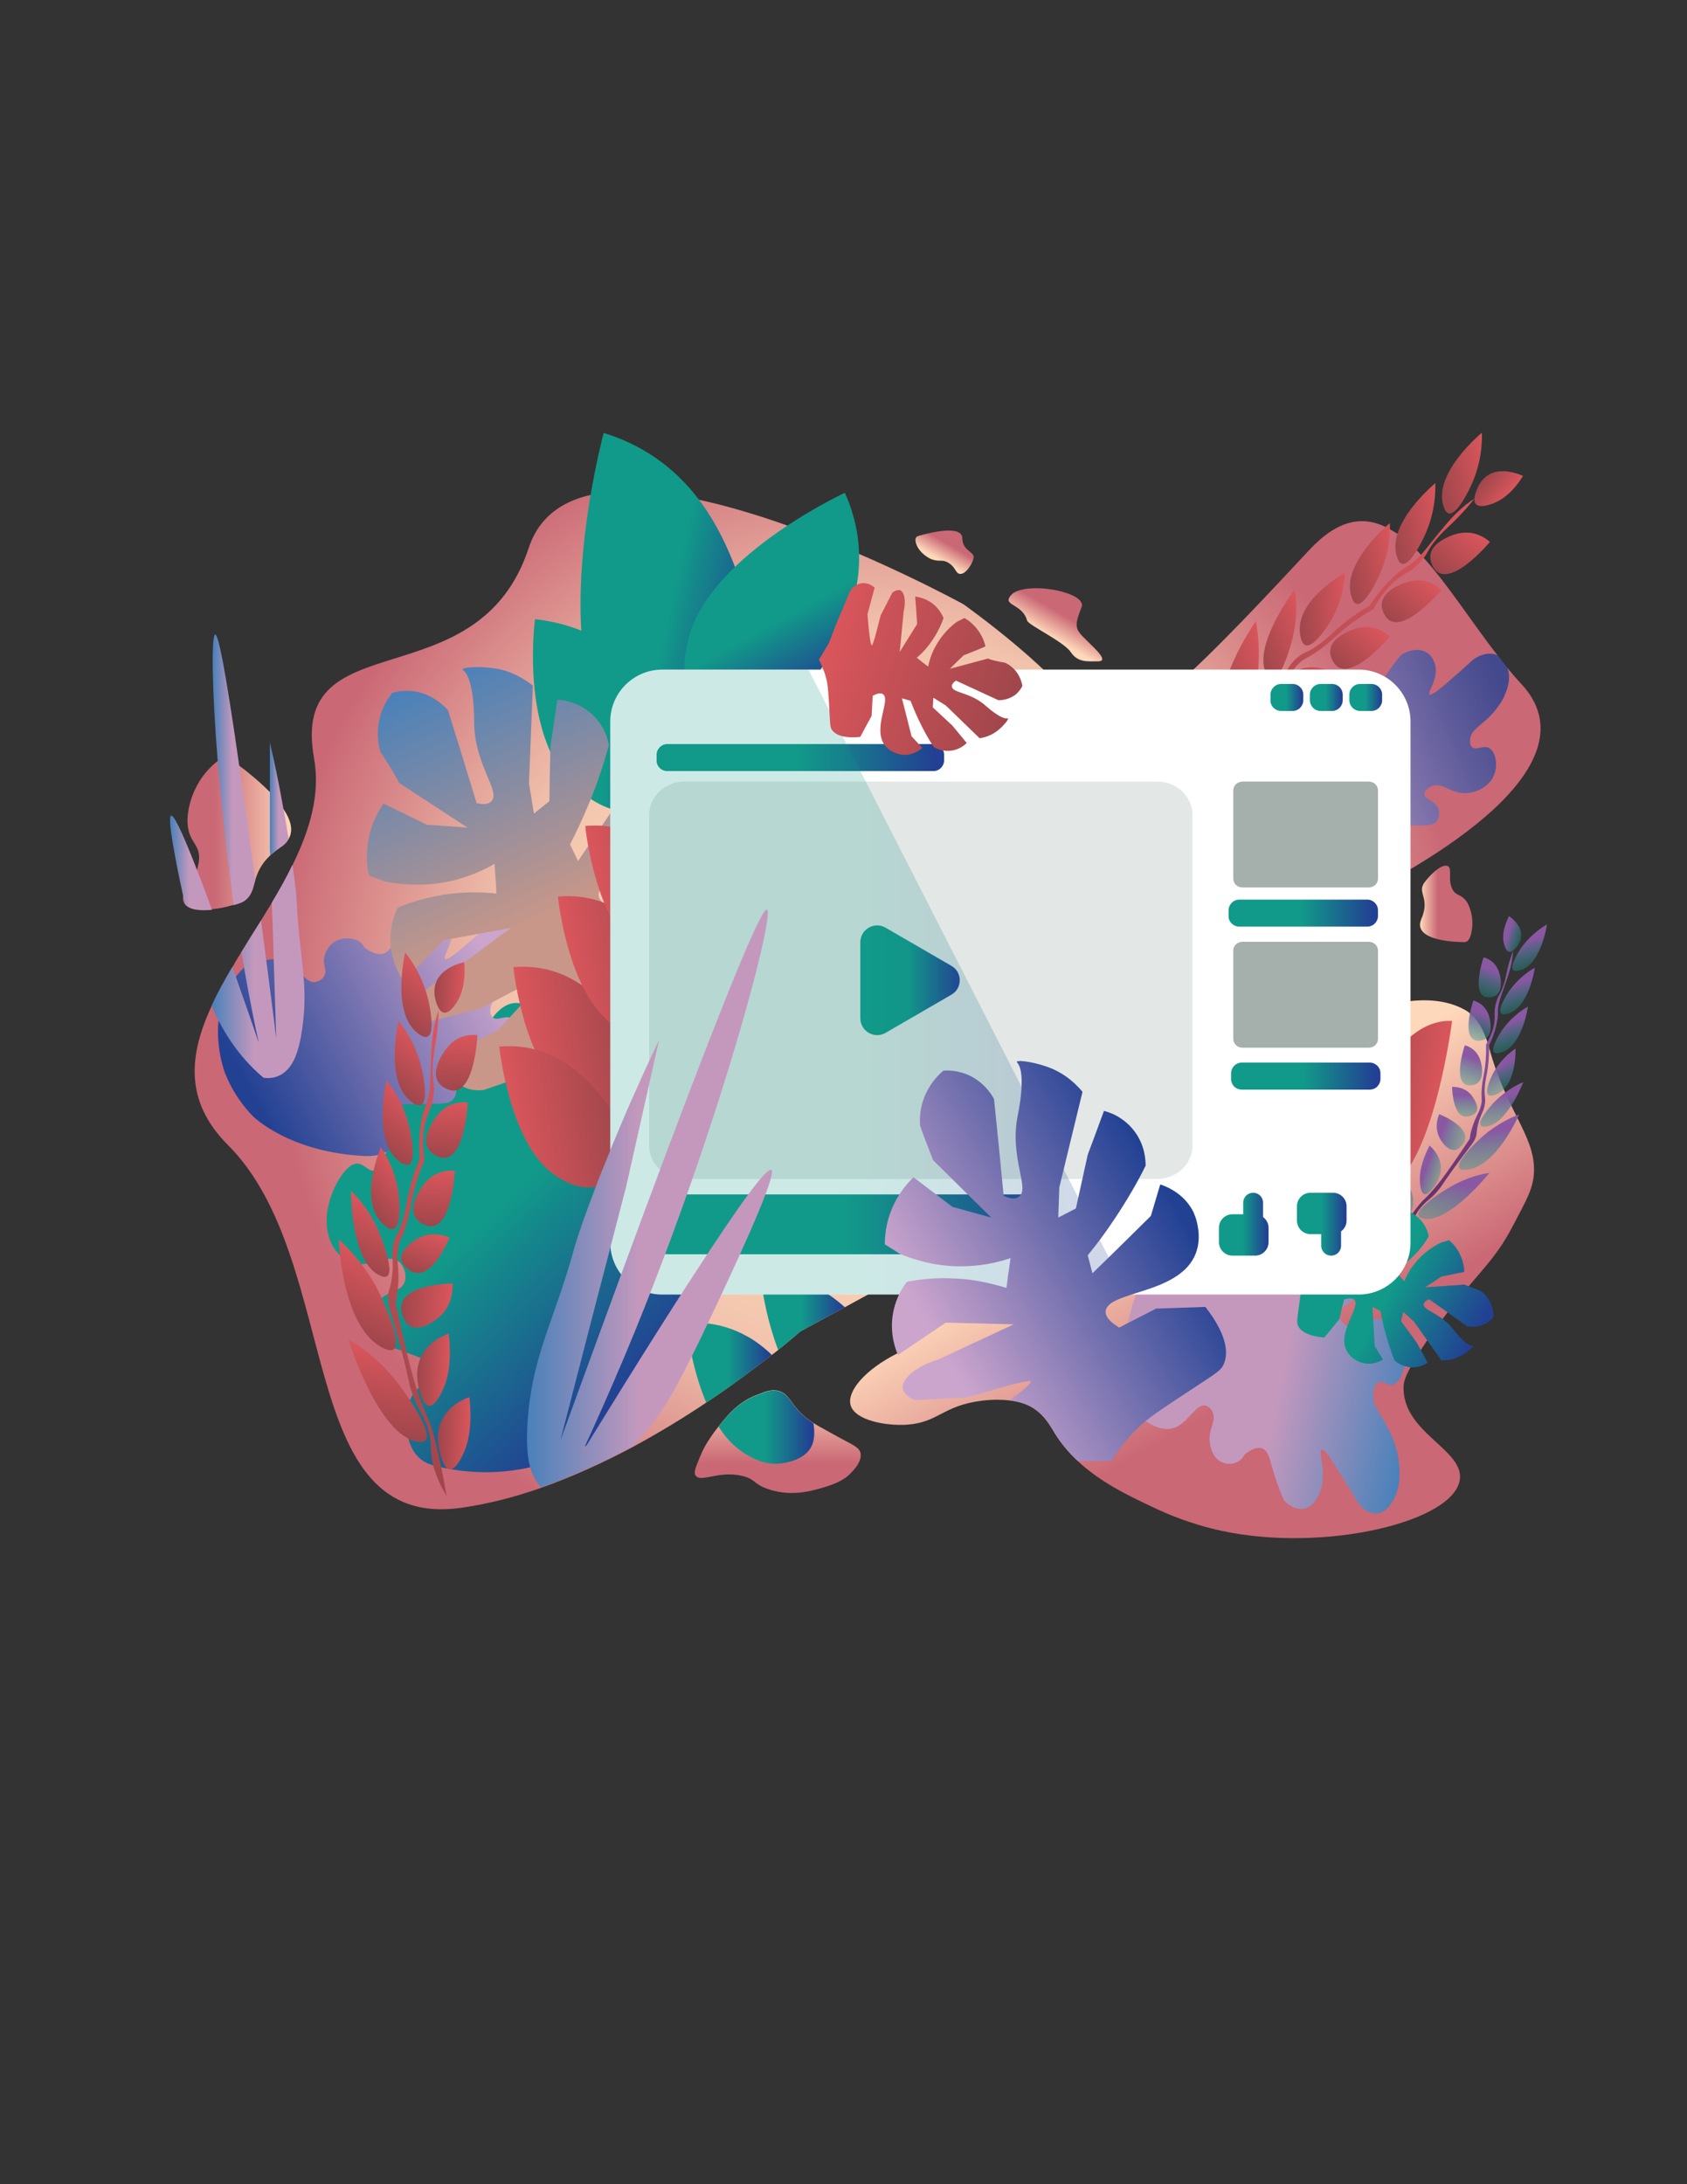 <?xml version="1.0" encoding="utf-8"?>
<!-- Generator: Adobe Illustrator 23.1.0, SVG Export Plug-In . SVG Version: 6.00 Build 0)  -->
<svg version="1.1" xmlns="http://www.w3.org/2000/svg" xmlns:xlink="http://www.w3.org/1999/xlink" x="0px" y="0px"
	 viewBox="0 0 612 792" style="enable-background:new 0 0 612 792;" xml:space="preserve">
<rect x="0" y="0" width="612" height="792" fill="#333333" stroke="none"/>
<style type="text/css">
	.st0{fill:url(#SVGID_1_);}
	.st1{fill:url(#SVGID_2_);}
	.st2{fill:url(#SVGID_3_);}
	.st3{fill:url(#SVGID_4_);}
	.st4{fill:url(#SVGID_5_);}
	.st5{fill:url(#SVGID_6_);}
	.st6{fill:url(#SVGID_7_);}
	.st7{fill:url(#SVGID_8_);}
	.st8{fill:url(#SVGID_9_);}
	.st9{fill:url(#SVGID_10_);}
	.st10{fill:url(#SVGID_11_);}
	.st11{fill:url(#SVGID_12_);}
	.st12{fill:url(#SVGID_13_);}
	.st13{fill:url(#SVGID_14_);}
	.st14{fill:url(#SVGID_15_);}
	.st15{fill:url(#SVGID_16_);}
	.st16{fill:url(#SVGID_17_);}
	.st17{fill:url(#SVGID_18_);}
	.st18{fill:url(#SVGID_19_);}
	.st19{fill:url(#SVGID_20_);}
	.st20{fill:url(#SVGID_21_);}
	.st21{fill:url(#SVGID_22_);}
	.st22{fill:url(#SVGID_23_);}
	.st23{fill:url(#SVGID_24_);}
	.st24{fill:url(#SVGID_25_);}
	.st25{fill:url(#SVGID_26_);}
	.st26{fill:url(#SVGID_27_);}
	.st27{fill:url(#SVGID_28_);}
	.st28{fill:url(#SVGID_29_);}
	.st29{fill:url(#SVGID_30_);}
	.st30{fill:url(#SVGID_31_);}
	.st31{fill:url(#SVGID_32_);}
	.st32{fill:url(#SVGID_33_);}
	.st33{fill:url(#SVGID_34_);}
	.st34{fill:url(#SVGID_35_);}
	.st35{fill:url(#SVGID_36_);}
	.st36{fill:url(#SVGID_37_);}
	.st37{fill:url(#SVGID_38_);}
	.st38{fill:url(#SVGID_39_);}
	.st39{fill:url(#SVGID_40_);}
	.st40{fill:url(#SVGID_41_);}
	.st41{fill:url(#SVGID_42_);}
	.st42{fill:url(#SVGID_43_);}
	.st43{fill:url(#SVGID_44_);}
	.st44{fill:url(#SVGID_45_);}
	.st45{fill:url(#SVGID_46_);}
	.st46{fill:url(#SVGID_47_);}
	.st47{fill:url(#SVGID_48_);}
	.st48{fill:url(#SVGID_49_);}
	.st49{fill:url(#SVGID_50_);}
	.st50{fill:url(#SVGID_51_);}
	.st51{fill:url(#SVGID_52_);}
	.st52{fill:url(#SVGID_53_);}
	.st53{fill:url(#SVGID_54_);}
	.st54{fill:url(#SVGID_55_);}
	.st55{fill:url(#SVGID_56_);}
	.st56{fill:url(#SVGID_57_);}
	.st57{fill:#FFFFFF;}
	.st58{fill:url(#SVGID_58_);}
	.st59{fill:url(#SVGID_59_);}
	.st60{fill:url(#SVGID_60_);}
	.st61{fill:url(#SVGID_61_);}
	.st62{fill:url(#SVGID_62_);}
	.st63{fill:url(#SVGID_63_);}
	.st64{fill:url(#SVGID_64_);}
	.st65{fill:#E3E8E6;}
	.st66{fill:url(#SVGID_65_);}
	.st67{opacity:0.21;fill:url(#SVGID_66_);}
	.st68{fill:#A5AFAB;}
	.st69{fill:url(#SVGID_67_);}
	.st70{fill:url(#SVGID_68_);}
	.st71{fill:url(#SVGID_69_);}
	.st72{fill:url(#SVGID_70_);}
	.st73{fill:url(#SVGID_71_);}
	.st74{fill:url(#SVGID_72_);}
	.st75{fill:url(#SVGID_73_);}
	.st76{fill:url(#SVGID_74_);}
	.st77{fill:url(#SVGID_75_);}
	.st78{fill:url(#SVGID_76_);}
	.st79{fill:url(#SVGID_77_);}
	.st80{fill:url(#SVGID_78_);}
	.st81{fill:url(#SVGID_79_);}
	.st82{fill:url(#SVGID_80_);}
	.st83{fill:url(#SVGID_81_);}
	.st84{fill:url(#SVGID_82_);}
	.st85{fill:url(#SVGID_83_);}
	.st86{fill:url(#SVGID_84_);}
	.st87{fill:url(#SVGID_85_);}
	.st88{fill:url(#SVGID_86_);}
	.st89{fill:url(#SVGID_87_);}
	.st90{fill:url(#SVGID_88_);}
	.st91{fill:url(#SVGID_89_);}
	.st92{fill:url(#SVGID_90_);}
	.st93{fill:url(#SVGID_91_);}
</style>
<g id="Layer_3">
	<radialGradient id="SVGID_1_" cx="314.739" cy="362.586" r="216.44" gradientUnits="userSpaceOnUse">
		<stop  offset="0.348" style="stop-color:#FED8BA"/>
		<stop  offset="0.621" style="stop-color:#F1C2AC"/>
		<stop  offset="1" style="stop-color:#CA6875"/>
	</radialGradient>
	<path class="st0" d="M481.1,331.1c-25,11.5-56.3,47-76.8,72.7c-2.8,3.5-5.3,6.8-7.7,9.8l0,0c-5.6,7.3-9.8,13-12,16.2v0
		c-1.2,1.7-1.9,2.7-1.9,2.7l-46.4,25.2L306.5,474l-16.2,8.8c0,0-2.9,2.6-8,6.7c-0.7,0.6-1.5,1.2-2.3,1.8c-5.9,4.6-14,10.8-23.8,17.3
		c-7.9,5.3-16.9,10.8-26.5,16c-10.5,5.6-21.8,10.8-33.4,14.9c-9.4,3.3-19,5.8-28.7,7.2c-61.3,8.9-42.8-89.4-84.9-131.5
		c-16.1-16.1-14-33-5.9-50.5c2.1-4.6,4.7-9.3,7.5-14c1-1.8,2.1-3.6,3.2-5.4c2.3-3.8,4.7-7.6,7.1-11.4c1.3-2.2,2.7-4.3,4-6.5
		c2.7-4.5,5.3-9.1,7.5-13.7c6.3-12.8,10.2-25.7,7.8-38.9c-8.9-50.3,59.4-19.9,77.9-76.1c18.5-56.2,157.7,20.4,157.7,20.4
		s37,26.2,44.7,42.8c7.7,16.6,50.4-30,80.9-62.6c10.2-10.9,19.2-12.3,27.6-8.2c0.5,0.2,1,0.5,1.5,0.8c0.9,0.5,1.9,1.1,2.8,1.7
		c2.4,1.6,4.7,3.7,7,6c0.5,0.5,1,1,1.4,1.5c0.3,0.4,0.7,0.7,1,1.1c8.9,9.8,17.5,23.4,26.9,35.5c1.1,1.4,2.2,2.8,3.3,4.2
		c1.7,2.1,3.5,4.2,5.3,6.1C578.8,277,522,312.3,481.1,331.1z"/>
	<linearGradient id="SVGID_2_" gradientUnits="userSpaceOnUse" x1="407.875" y1="414.704" x2="493.306" y2="562.676">
		<stop  offset="0.102" style="stop-color:#FED8BA"/>
		<stop  offset="0.589" style="stop-color:#CA6875"/>
	</linearGradient>
	<path class="st1" d="M509.2,502.5c-0.8,16.9,21.8,22.9,20.4,33.9c-1.9,15.4-49.1,26.7-86.4,18.7c-11.6-2.5-20.5-6.5-23.5-7.9
		c-9.4-4.4-20.2-9.4-28.8-17.5c-3.1-2.9-5.9-6.2-8.2-9.9c-1.8-2.9-3.6-6.5-8-9.3c-0.8-0.5-3.4-2.1-8.4-2.7c-2.7-0.3-6-0.4-10.1,0.1
		c-14.3,1.8-15.7,7.9-27.2,8.7c-7.7,0.5-18.8-1.6-20.4-7c-1.5-5.1,5.3-13,16.8-18.8c0.2-0.1,0.4-0.2,0.6-0.3
		c6.1-7.1,16.2-17,31-23.9c0.8-0.4,1.7-0.8,2.5-1.1c2.1-0.9,4.1-1.7,6-2.3c12.6-4,20-2,30-5.2c2-0.6,4.1-1.5,6.3-2.6
		c0.6-0.3,1.2-0.6,1.7-0.9c6.5-3.7,10.2-8,13.3-13.1c0.3-0.5,0.7-1.1,1-1.7c1.7-2.9,3.2-6.2,5-9.7c4.3-8.5,9.9-18.7,22-31.2
		c4.8-4.9,20.2-20,44.5-29.7c11.7-4.6,28.9-10,41.8-3.1c3.8,2,7,6.2,9.1,13.9c6.1,22.4,16.2,31.6,16.3,43.9
		c0.1,6.9-2.8,11.3-7.4,20.2c-7.6,14.8-14.2,18-29.4,39.2C509.7,497.5,509.3,500.9,509.2,502.5z"/>
	<linearGradient id="SVGID_3_" gradientUnits="userSpaceOnUse" x1="282.15" y1="504.169" x2="282.15" y2="541.313">
		<stop  offset="0" style="stop-color:#FED8BA"/>
		<stop  offset="0.71" style="stop-color:#CA6875"/>
	</linearGradient>
	<path class="st2" d="M308.4,534.4c-1.3,1.3-3.4,3-8.5,4.6c-4.8,1.5-12.6,3.9-21.1,1c-5.5-1.8-4.6-3.6-9.4-4.8
		c-8.7-2.1-15.1,2.5-17-0.1c-0.9-1.2,0-3.1,1.6-7c1.8-4.4,4.1-7.4,5.1-8.8c0.5-0.7,1.1-1.4,1.6-2.1c3.5-4.5,7.4-8.9,13.6-11.3
		c3.3-1.3,5.6-2.3,8.3-1.5c4,1.2,4.1,4.9,9.7,9.6c0.7,0.6,1.6,1.2,2.8,2c1.4,0.9,3.3,1.9,5.8,3.3c8.3,4.7,10.8,5.2,11.3,7.7
		C312.7,530,309.8,533,308.4,534.4z"/>
	<linearGradient id="SVGID_4_" gradientUnits="userSpaceOnUse" x1="339.833" y1="203.976" x2="346.536" y2="192.364">
		<stop  offset="0.102" style="stop-color:#FED8BA"/>
		<stop  offset="0.589" style="stop-color:#CA6875"/>
	</linearGradient>
	<path class="st3" d="M333.3,194.3c0,0,15.6-4.8,15.8,0.8c0.1,4.4,3.6,4.7,4.1,6.6c0.1,0.6-0.1,1.1-0.4,1.9
		c-0.7,1.7-2.6,4.6-4.5,4.5c-1.7-0.1-1.5-2.4-4.2-4c-2.4-1.5-3.4-0.1-6.6-1.5c0,0-4-1.8-5.2-5.6c-0.1-0.5-0.4-1.4,0-2
		C332.5,194.5,333,194.4,333.3,194.3z"/>
	<linearGradient id="SVGID_5_" gradientUnits="userSpaceOnUse" x1="380.355" y1="232.761" x2="389.87" y2="216.279">
		<stop  offset="0.102" style="stop-color:#FED8BA"/>
		<stop  offset="0.589" style="stop-color:#CA6875"/>
	</linearGradient>
	<path class="st4" d="M392.4,218.8c0.1,0.3,0.3,0.7-0.1,1.5c-2.6,6.8-2.4,7.7,1.7,11.7c4.1,4,8.2,7.8,4.3,7.8
		c-3.9,0-7.3,0.5-9.9-3.4c-2.6-3.8-15.3-9.7-15.8-11.4c-1.3-5.1-7.2-5.6-6.7-7.7c0.3-1.1,1.2-1.8,1.5-2.1
		C373,211.1,391,214.2,392.4,218.8z"/>
	<linearGradient id="SVGID_6_" gradientUnits="userSpaceOnUse" x1="515.179" y1="327.764" x2="534.221" y2="327.764">
		<stop  offset="0" style="stop-color:#FED8BA"/>
		<stop  offset="0.334" style="stop-color:#CA6875"/>
	</linearGradient>
	<path class="st5" d="M530.9,341.6c0,0-18.9,0.2-15.3-8.3c2.9-6.7-0.4-8.8,0.4-11.8c0.3-1,0.8-1.6,1.7-2.7c1.9-2.3,5.7-5.8,7.6-4.7
		c1.6,1-0.1,4.3,1.4,7.9c1.4,3.3,3.3,1.7,5.6,5.3c0,0,2.8,4.5,1.5,10.8c-0.2,0.8-0.5,2.3-1.4,3.1
		C531.8,341.6,531.3,341.7,530.9,341.6z"/>
	<linearGradient id="SVGID_7_" gradientUnits="userSpaceOnUse" x1="105.626" y1="302.639" x2="66.581" y2="302.639">
		<stop  offset="0" style="stop-color:#FED8BA"/>
		<stop  offset="0.71" style="stop-color:#CA6875"/>
	</linearGradient>
	<path class="st6" d="M104.7,304.2c-0.6,1.1-1.5,2.1-2.9,3c-1.5,1-2.8,2-3.8,3c-3.4,3.2-4.6,6.3-5.4,8.9c-0.8,2.8-1.2,5.1-3.1,6.8
		c-1.2,1.2-2.6,1.6-4.7,2.2c-0.2,0.1-0.5,0.1-0.8,0.2c-2,0.6-4.6,1.2-7.3,1.4c-4.2,0.4-8.3,0.1-9.8-2.1c-0.1-0.1-0.1-0.2-0.2-0.4
		c-0.3-0.6-0.4-1.2-0.3-1.8c0.4-2.5,3.5-5.3,5-9.8c0,0,0,0,0,0c0.3-0.9,0.5-1.9,0.7-2.9c1-7-3.9-6.6-4.1-15c0,0-0.3-10.6,8.2-19.3
		c0.6-0.6,1.5-1.5,2.6-2.3c0.8-0.5,1.8-1,2.7-1.1c1.4-0.2,2.4,0.5,2.9,0.9c0,0,0.8,0.6,2.2,1.6c2.6,1.9,7.1,5.5,11.1,9.5
		c1.8,1.9,3.6,4,4.9,6C105.4,297.1,106.6,301,104.7,304.2z"/>
</g>
<g id="Layer_4">
	
		<linearGradient id="SVGID_8_" gradientUnits="userSpaceOnUse" x1="335.008" y1="345.373" x2="420.28" y2="293.721" gradientTransform="matrix(1.439 0.613 0.879 -2.065 -640.636 866.102)">
		<stop  offset="0.483" style="stop-color:#119A89"/>
		<stop  offset="0.962" style="stop-color:#224193"/>
	</linearGradient>
	<path class="st7" d="M239.4,497.5c5-7.8,19.9-32.6,18.5-58.4c-0.2-4.1-0.8-7.8-1.7-11.1c-7.3-10.2-13.3-10.9-17.4-9.6
		c-6.9,2.2-12.7,11-16.8,8.7c-1.5-0.8-2.4-2.8-2.5-4.8c-0.3-4.4,3.4-7,4.8-13.2c0.1-0.6,1.4-6.8-1.1-11.1c-2.4-4.1-7.7-5.4-11.8-2.4
		c-1,0.7-1.8,1.6-2.3,2.3c-6,3.3-8.5,2.2-9.6,1.2c-2.3-2-1.7-6.3-2.3-15.3c-0.4-6.1-1.1-10.9-1.6-13.9c-2.6-5.1-6.9-7.3-11.1-5.7
		c-3.7,1.4-6.3,5.4-7.1,6.7c-6.2,9.8-4,21.7-5.9,22.6c-1.3,0.7-3-4.3-4.9-10c-2.7-8.5-4.8-15.7-6.3-21.1c-2.1-5.7-6.1-8.6-10.5-7.4
		c-3.3,0.9-5.8,4-7.1,5.6c-5.7,7.1-6.8,16.3-7.2,20.3c-0.7,6.2-0.1,10.6,0.5,14.4c1.9,12.4,6.1,16.2,3.7,23.7c-0.4,1.1-1.3,4-3,5.1
		c-2.9,1.8-4.6-2.9-7.9-2.1c-4.3,1-10,11.2-10.3,19.9c-0.3,7.8,3.6,13.7,8.4,15.7c7.4,3.1,14.7-4.4,18.6,0.7
		c1.2,1.5,2.2,4.4,1.2,6.8c-1.6,3.8-7,2.8-10.6,8c-1.6,2.3-3,6.2-2.6,9.2c0.8,5.3,6.9,4.8,20.4,10.7c4.4,2,7.1,3.5,6.7,5.2
		c-0.6,2.6-7.1,1.8-10.8,7.4c-3.7,5.6-3,15.4,0.3,20.7c2.4,3.7,5.8,4.7,7.3,5.1c34.1,8.9,58.8-9.4,58.8-9.4
		C221.4,518,230.3,510.5,239.4,497.5z"/>
	
		<linearGradient id="SVGID_9_" gradientUnits="userSpaceOnUse" x1="455.256" y1="446.048" x2="548.338" y2="446.048" gradientTransform="matrix(-1.138 -0.232 -0.297 1.454 1165.797 -43.051)">
		<stop  offset="0" style="stop-color:#4981BA"/>
		<stop  offset="0.459" style="stop-color:#C498BD"/>
	</linearGradient>
	<path class="st8" d="M413.5,465.7c-2.3,5.7-9.1,23.7-3.8,40.4c0.8,2.6,1.9,5,3,7c6.9,5.8,11.3,5.6,14.1,4.3
		c4.6-2.2,7.3-8.7,10.7-7.7c1.2,0.4,2.2,1.5,2.6,2.9c0.9,2.9-1.3,5-1.3,9.2c0,0.4,0.1,4.6,2.6,7.1c2.4,2.4,6.4,2.6,8.9,0.2
		c0.6-0.6,1-1.3,1.3-1.8c3.8-2.9,5.8-2.4,6.7-1.9c2,1.1,2.3,3.9,4.1,9.7c1.3,3.9,2.5,7,3.4,8.9c2.7,3,6.1,4,9,2.4
		c2.4-1.4,3.6-4.3,4-5.2c2.9-7.1-0.7-14.6,0.6-15.5c0.8-0.6,2.9,2.4,5.1,6c3.4,5.2,6.1,9.7,8,13c2.4,3.5,5.8,4.9,8.8,3.6
		c2.2-1,3.5-3.3,4.2-4.5c3-5.3,2.2-11.5,1.9-14.1c-0.5-4.1-1.7-6.9-2.7-9.4c-3.4-7.9-7-9.9-6.5-15.1c0.1-0.8,0.3-2.7,1.4-3.7
		c1.8-1.5,3.8,1.4,6,0.5c3-1.2,5.3-8.5,4.2-14.2c-1-5.1-4.9-8.6-8.6-9.3c-5.8-1.1-9.9,4.6-13.5,1.7c-1.1-0.9-2.3-2.6-2-4.3
		c0.5-2.7,4.6-2.6,6.3-6.4c0.8-1.7,1.2-4.4,0.4-6.3c-1.4-3.4-5.8-2.3-16.5-4.6c-3.5-0.8-5.7-1.4-5.7-2.6c0-1.8,4.9-2,6.6-6.1
		c1.8-4.1-0.3-10.4-3.6-13.5c-2.3-2.2-4.9-2.4-6.1-2.5c-26-1.8-40.9,13-40.9,13C423.1,450.2,417.9,456.2,413.5,465.7z"/>
	<g>
		
			<linearGradient id="SVGID_10_" gradientUnits="userSpaceOnUse" x1="83.659" y1="623.078" x2="118.288" y2="623.078" gradientTransform="matrix(-0.681 0.652 0.642 0.67 104.915 -203.869)">
			<stop  offset="2.717173e-07" style="stop-color:#DA565C"/>
			<stop  offset="0.957" style="stop-color:#A1474C"/>
		</linearGradient>
		<path class="st9" d="M436.5,256.2c0,0-12.7,34.5-2.3,44.8c0.5,0.5,1.9,2,3.3,0.8c3.2-2.7,3.6-16.8,3.6-18.9
			C441.3,276.7,440.8,266.6,436.5,256.2z"/>
		
			<linearGradient id="SVGID_11_" gradientUnits="userSpaceOnUse" x1="125.465" y1="469.951" x2="154.782" y2="469.951" gradientTransform="matrix(-0.851 0.406 0.4 0.838 382.421 -203.179)">
			<stop  offset="2.717173e-07" style="stop-color:#DA565C"/>
			<stop  offset="0.957" style="stop-color:#A1474C"/>
		</linearGradient>
		<path class="st10" d="M455.6,225.2c0,0-18.7,26.4-10.9,41.4c0.4,0.7,1.4,2.8,3,2.4c3.6-0.9,6.7-14.1,7.1-16.1
			C456.2,247.1,457.8,237.3,455.6,225.2z"/>
		
			<linearGradient id="SVGID_12_" gradientUnits="userSpaceOnUse" x1="21.576" y1="326.43" x2="50.2" y2="326.43" gradientTransform="matrix(-0.708 0.338 0.281 0.59 398.719 25.624)">
			<stop  offset="2.717173e-07" style="stop-color:#DA565C"/>
			<stop  offset="0.957" style="stop-color:#A1474C"/>
		</linearGradient>
		<path class="st11" d="M469.7,213.8c0,0-15.9,20.7-10.1,31c0.3,0.5,1.1,2,2.4,1.5c2.9-1,5.8-10.8,6.2-12.3
			C469.5,229.7,471.1,222.5,469.7,213.8z"/>
		
			<linearGradient id="SVGID_13_" gradientUnits="userSpaceOnUse" x1="158.836" y1="149.264" x2="182.247" y2="149.264" gradientTransform="matrix(-0.78 7.548311e-02 6.296063e-02 0.651 603.689 111.016)">
			<stop  offset="2.717173e-07" style="stop-color:#DA565C"/>
			<stop  offset="0.957" style="stop-color:#A1474C"/>
		</linearGradient>
		<path class="st12" d="M487.9,207.7c0,0-19.4,10.6-16,23.6c0.2,0.6,0.6,2.4,1.9,2.7c2.9,0.7,7.8-7,8.5-8.1
			C484.4,222.6,487.4,216.6,487.9,207.7z"/>
		
			<linearGradient id="SVGID_14_" gradientUnits="userSpaceOnUse" x1="61.845" y1="190.638" x2="87.143" y2="190.638" gradientTransform="matrix(-0.762 0.185 0.154 0.635 525.017 69.648)">
			<stop  offset="2.717173e-07" style="stop-color:#DA565C"/>
			<stop  offset="0.957" style="stop-color:#A1474C"/>
		</linearGradient>
		<path class="st13" d="M504.2,189.7c0,0-18.2,14.9-13.8,27c0.2,0.6,0.8,2.3,2.1,2.3c3,0,7.1-8.7,7.7-10
			C502,205.2,504.4,198.6,504.2,189.7z"/>
		
			<linearGradient id="SVGID_15_" gradientUnits="userSpaceOnUse" x1="620.559" y1="95.28" x2="644.138" y2="95.28" gradientTransform="matrix(-0.613 -0.488 -0.407 0.511 893.095 523.704)">
			<stop  offset="2.717173e-07" style="stop-color:#DA565C"/>
			<stop  offset="0.957" style="stop-color:#A1474C"/>
		</linearGradient>
		<path class="st14" d="M478.8,262.9c0,0-18.5-14.1-21.7-1c-0.2,0.6-0.6,2.4,0.2,4.1c1.8,3.8,8.6,3.7,9.6,3.7
			C469.9,269.6,474.6,268.6,478.8,262.9z"/>
		
			<linearGradient id="SVGID_16_" gradientUnits="userSpaceOnUse" x1="37.052" y1="174.984" x2="62.349" y2="174.984" gradientTransform="matrix(-0.762 0.185 0.154 0.635 525.017 69.648)">
			<stop  offset="2.717173e-07" style="stop-color:#DA565C"/>
			<stop  offset="0.957" style="stop-color:#A1474C"/>
		</linearGradient>
		<path class="st15" d="M520.7,175.2c0,0-18.2,14.9-13.8,27c0.2,0.6,0.8,2.3,2.1,2.3c3,0,7.1-8.7,7.7-10
			C518.5,190.7,520.9,184.1,520.7,175.2z"/>
		
			<linearGradient id="SVGID_17_" gradientUnits="userSpaceOnUse" x1="10.599" y1="153.913" x2="35.896" y2="153.913" gradientTransform="matrix(-0.762 0.185 0.154 0.635 525.017 69.648)">
			<stop  offset="2.717173e-07" style="stop-color:#DA565C"/>
			<stop  offset="0.957" style="stop-color:#A1474C"/>
		</linearGradient>
		<path class="st16" d="M537.6,156.9c0,0-18.2,14.9-13.8,27c0.2,0.6,0.8,2.3,2.1,2.3c3,0,7.1-8.7,7.7-10
			C535.4,172.4,537.8,165.8,537.6,156.9z"/>
		
			<linearGradient id="SVGID_18_" gradientUnits="userSpaceOnUse" x1="-192.398" y1="976.57" x2="-166.155" y2="976.57" gradientTransform="matrix(-0.504 0.601 -0.501 -0.42 927.474 717.727)">
			<stop  offset="2.717173e-07" style="stop-color:#DA565C"/>
			<stop  offset="0.957" style="stop-color:#A1474C"/>
		</linearGradient>
		<path class="st17" d="M540.5,196.5c0,0-16.4,19.7-21.1,8c-0.2-0.6-0.9-2.2-0.3-4.1c1.3-4.3,7.9-6.4,8.9-6.7
			C530.9,192.9,535.6,192.3,540.5,196.5z"/>
		
			<linearGradient id="SVGID_19_" gradientUnits="userSpaceOnUse" x1="-160.996" y1="980.126" x2="-134.753" y2="980.126" gradientTransform="matrix(-0.504 0.601 -0.501 -0.42 927.474 717.727)">
			<stop  offset="2.717173e-07" style="stop-color:#DA565C"/>
			<stop  offset="0.957" style="stop-color:#A1474C"/>
		</linearGradient>
		<path class="st18" d="M522.9,213.9c0,0-16.4,19.7-21.1,8c-0.2-0.6-0.9-2.2-0.3-4.1c1.3-4.3,7.9-6.4,8.9-6.7
			C513.3,210.2,518,209.6,522.9,213.9z"/>
		
			<linearGradient id="SVGID_20_" gradientUnits="userSpaceOnUse" x1="-129.101" y1="985.485" x2="-102.858" y2="985.485" gradientTransform="matrix(-0.504 0.601 -0.501 -0.42 927.474 717.727)">
			<stop  offset="2.717173e-07" style="stop-color:#DA565C"/>
			<stop  offset="0.957" style="stop-color:#A1474C"/>
		</linearGradient>
		<path class="st19" d="M504.2,230.8c0,0-16.4,19.7-21.1,8c-0.2-0.6-0.9-2.2-0.3-4.1c1.3-4.3,7.9-6.4,8.9-6.7
			C494.5,227.1,499.3,226.5,504.2,230.8z"/>
		
			<linearGradient id="SVGID_21_" gradientUnits="userSpaceOnUse" x1="-89.758" y1="1254.113" x2="-66.9" y2="1254.113" gradientTransform="matrix(-0.601 0.39 -0.299 -0.46 804.72 855.184)">
			<stop  offset="2.717173e-07" style="stop-color:#DA565C"/>
			<stop  offset="0.957" style="stop-color:#A1474C"/>
		</linearGradient>
		<path class="st20" d="M488,248.9c0,0-17.4,10.6-19.2-0.9c-0.1-0.5-0.4-2.1,0.5-3.5c1.9-3.1,7.9-2.5,8.7-2.4
			C480.6,242.4,484.7,243.6,488,248.9z"/>
		
			<linearGradient id="SVGID_22_" gradientUnits="userSpaceOnUse" x1="655.369" y1="338.478" x2="676.103" y2="338.478" gradientTransform="matrix(-0.44 -0.35 -0.584 0.733 944.894 268.672)">
			<stop  offset="2.717173e-07" style="stop-color:#DA565C"/>
			<stop  offset="0.957" style="stop-color:#A1474C"/>
		</linearGradient>
		<path class="st21" d="M466.7,276.5c0,0-15.4-5.8-21.3,11c-0.3,0.8-1.1,3.1-0.7,4.6c1,3.4,7.7-0.6,8.7-1.1
			C456.4,289.3,461.3,285.6,466.7,276.5z"/>
		
			<linearGradient id="SVGID_23_" gradientUnits="userSpaceOnUse" x1="641.13" y1="362.798" x2="661.864" y2="362.798" gradientTransform="matrix(-0.44 -0.35 -0.584 0.733 944.894 268.672)">
			<stop  offset="2.717173e-07" style="stop-color:#DA565C"/>
			<stop  offset="0.957" style="stop-color:#A1474C"/>
		</linearGradient>
		<path class="st22" d="M458.8,299.4c0,0-15.4-5.8-21.3,11c-0.3,0.8-1.1,3.1-0.7,4.6c1,3.4,7.7-0.6,8.7-1.1
			C448.4,312.1,453.3,308.4,458.8,299.4z"/>
		
			<linearGradient id="SVGID_24_" gradientUnits="userSpaceOnUse" x1="665.416" y1="-105.481" x2="687.006" y2="-105.481" gradientTransform="matrix(-0.391 -0.312 -0.423 0.531 762.622 443.469)">
			<stop  offset="2.717173e-07" style="stop-color:#DA565C"/>
			<stop  offset="0.957" style="stop-color:#A1474C"/>
		</linearGradient>
		<path class="st23" d="M552.5,172.6c0,0-13-6.6-17.1,5.9c-0.2,0.6-0.8,2.3-0.4,3.6c1,2.8,6.4,0.6,7.2,0.2
			C544.6,181.3,548.5,179,552.5,172.6z"/>
		
			<linearGradient id="SVGID_25_" gradientUnits="userSpaceOnUse" x1="651.192" y1="834.052" x2="507.414" y2="834.052" gradientTransform="matrix(0.949 -0.315 -0.315 -0.949 195.592 1225.857)">
			<stop  offset="2.717173e-07" style="stop-color:#DA565C"/>
			<stop  offset="0.957" style="stop-color:#A1474C"/>
		</linearGradient>
		<path class="st24" d="M430.5,322.9c0.2-2,0.6-5.1,1.7-8.5c2.7-9,6-8.7,8.3-17c1.3-4.6,0.8-6.7,2.8-12.4c0.7-2,1-2.4,2.8-6.4
			c2.4-5.4,4.2-9.9,5.8-13.9c3.4-8.5,3.5-9.5,5.1-11.6c2-2.7,2.4-1.8,5.9-5.3c4.5-4.5,4.2-6.4,7.8-9.4c2.5-2.1,2.9-1.4,6.9-4.1
			c3.2-2.2,4.9-3.9,7.2-6c2.7-2.4,6.7-5.6,12.1-8.7c2-3.1,5.2-7.5,9.7-11.4c3.8-3.3,4.1-2.3,7.5-5.6c2.8-2.7,3.5-4.2,10.6-12.6
			c1.4-1.6,2.1-2.4,3-3.3c2.9-2.9,5.4-4.8,7.2-5.9c-0.9,1.1-2.3,2.9-4.1,4.8c-4.7,5.2-6.3,5.9-9.6,9.8c-3.8,4.5-2.8,5-5.9,8.3
			c-3.9,4.3-5.8,3.8-9.8,7.5c-1.9,1.8-4.6,4.7-7.3,9.7c-5.3,3-9.4,6.1-12.1,8.5c-2.8,2.4-3.7,3.5-6.7,5.7c-5.3,4-5.9,3.1-8.7,6
			c-3,3.1-3.1,4.9-6.9,9.5c-2.1,2.5-3.9,4.1-5.2,5.2c-0.5,1-7.6,16.2-11,24.8c-0.9,2.1-1.6,4.2-2.4,6.7c-1.3,4.2-2.1,7.5-2.3,8.2
			C441.7,299.3,438.9,306.8,430.5,322.9z"/>
	</g>
	
		<linearGradient id="SVGID_26_" gradientUnits="userSpaceOnUse" x1="101.354" y1="645.717" x2="162.774" y2="645.717" gradientTransform="matrix(0.955 5.599128e-02 -5.946553e-02 1.015 133.488 -402.497)">
		<stop  offset="0.483" style="stop-color:#119A89"/>
		<stop  offset="0.962" style="stop-color:#224193"/>
	</linearGradient>
	<path class="st25" d="M194.1,224.5c6.9,0.8,19.1,3.2,30.4,11.9c19.5,14.8,30.8,43.2,21.9,53.5c-5,5.8-15.7,5-17.9,4.8
		c-9.6-0.7-15.9-6.1-19.1-8.7C188.9,268.5,193.7,227.1,194.1,224.5z"/>
	
		<linearGradient id="SVGID_27_" gradientUnits="userSpaceOnUse" x1="130.661" y1="631.222" x2="192.081" y2="631.222" gradientTransform="matrix(1.21 0.26 -0.373 1.737 283.68 -915.222)">
		<stop  offset="0.483" style="stop-color:#119A89"/>
		<stop  offset="0.962" style="stop-color:#224193"/>
	</linearGradient>
	<path class="st26" d="M219,157c8.6,2.6,23.5,8.8,35.6,25.6c20.7,28.7,26.9,79.7,12.5,95.9c-8.1,9.1-21.6,5.9-24.4,5.2
		c-12.1-2.9-18.7-13.2-21.9-18.3C199.6,232,217.8,161.5,219,157z"/>
	
		<linearGradient id="SVGID_28_" gradientUnits="userSpaceOnUse" x1="143.94" y1="623.982" x2="205.359" y2="623.982" gradientTransform="matrix(0.467 0.864 -1.108 0.599 893.695 -299.423)">
		<stop  offset="0.483" style="stop-color:#119A89"/>
		<stop  offset="0.962" style="stop-color:#224193"/>
	</linearGradient>
	<path class="st27" d="M306.5,178.7c2.9,6.5,7.1,18.6,4.2,34c-4.9,26.3-28.9,54.4-44.7,53.3c-8.9-0.6-13.9-10.4-15-12.4
		c-4.5-8.8-2.3-17.7-1.2-22.1C256.9,202.5,303.4,180.1,306.5,178.7z"/>
	<linearGradient id="SVGID_29_" gradientUnits="userSpaceOnUse" x1="448.984" y1="296.459" x2="551.205" y2="252.366">
		<stop  offset="0.152" style="stop-color:#CCA5CD"/>
		<stop  offset="0.962" style="stop-color:#224193;stop-opacity:0.8"/>
	</linearGradient>
	<path class="st28" d="M533.3,268.1c0,0.6-0.2,2,0.7,2.8c1.5,1.3,3.9-0.6,5.9,0.2c2.7,1.1,3.8,6.6,1.8,10.6c-1.8,3.6-6,5.7-9.7,5.9
		c-5.8,0.3-8.8-4.2-12.7-2.5c-1.2,0.5-2.6,1.7-2.6,2.9c0.1,2,4,2.3,5.1,5.2c0.5,1.3,0.4,3.3-0.6,4.6c-1.9,2.3-5.9,1.1-16.5,1.8
		c-3.5,0.2-5.7,0.5-5.9,1.4c-0.3,1.3,4.3,1.9,5.4,5c1.1,3.1-1.9,7.5-5.5,9.4c-2.6,1.3-5.1,1.3-6.2,1.2c-22.1-0.9-34-10.3-36.7-12.6
		c-0.4-0.3-0.6-0.5-0.6-0.5c-1.2-1.2-2.7-2.9-4.2-5c-1-1.5-2.1-3.1-3.1-5c-0.7-1.4-1.4-2.9-2.1-4.6c-0.1-0.3-0.2-0.8-0.4-1.2
		c-0.1-0.3-0.2-0.7-0.3-1c-0.3-1.1-0.6-2.4-0.8-3.9c-0.8-4.3-1.1-10.1,0.7-15.9c0.7-2.5,1.8-4.9,3.4-7.3c1.2-1.8,2.6-3.4,4-4.8
		c0.8-0.4,1.6-0.7,2.4-1c0.9-0.3,1.7-0.6,2.5-0.9c2-0.6,3.7-0.8,5.1-0.8c1.9,0,3.3,0.4,4.3,0.9c4.1,2,5.7,6.9,9.1,6.5
		c1.2-0.1,2.3-0.9,2.9-1.8c1-1.5,0.2-2.9,0-4.8c0-0.6,0-1.2,0.2-1.9c0.1-0.3,0.8-3.3,3.6-4.9c0.8-0.4,1.7-0.7,2.6-0.9
		c2.2-0.4,4.6,0.1,6,1.5c0.5,0.5,0.8,1,0.9,1.4c3.2,2.4,5.2,2.3,6.2,2c2.1-0.6,2.8-2.6,5.5-6.6c1.8-2.7,3.5-4.8,4.7-6.1
		c3.1-1.9,6.5-2.3,9-0.9c2.1,1.2,2.8,3.4,3.1,4.1c1.7,5.4-2.9,10.5-1.9,11.2c0.7,0.5,3.1-1.5,5.9-3.8c4-3.5,7.3-6.4,9.7-8.6
		c2.9-2.3,6.4-3,9-1.8c0.1,0.1,0.2,0.1,0.3,0.2c1.1,1.4,2.2,2.8,3.3,4.2c1.5,3.9,0,7.8-0.7,9.5c-1.1,2.9-2.7,4.8-4,6.5
		C537.5,263.3,533.7,264.3,533.3,268.1z"/>
	<g>
		
			<linearGradient id="SVGID_30_" gradientUnits="userSpaceOnUse" x1="112.76" y1="782.433" x2="135.355" y2="782.433" gradientTransform="matrix(-0.203 0.921 -0.907 -0.199 1261.736 475.083)">
			<stop  offset="0" style="stop-color:#865CA0"/>
			<stop  offset="0.269" style="stop-color:#8B56A3"/>
			<stop  offset="1" style="stop-color:#1F958C;stop-opacity:0.4"/>
		</linearGradient>
		<path class="st29" d="M540.3,425.3c0,0-14.9,18.8-24.2,16.5c-0.4-0.1-1.7-0.4-1.6-1.6c0.4-2.7,8.1-7.7,9.3-8.4
			C527.2,429.6,533,426.4,540.3,425.3z"/>
		
			<linearGradient id="SVGID_31_" gradientUnits="userSpaceOnUse" x1="113.255" y1="637.133" x2="132.383" y2="637.133" gradientTransform="matrix(9.654427e-02 0.938 -0.923 9.503863e-02 1116.67 238.511)">
			<stop  offset="0" style="stop-color:#865CA0"/>
			<stop  offset="0.269" style="stop-color:#8B56A3"/>
			<stop  offset="1" style="stop-color:#1F958C;stop-opacity:0.4"/>
		</linearGradient>
		<path class="st30" d="M551.1,404.1c0,0-8.3,19.4-19.4,20.1c-0.5,0-2.1,0.2-2.4-0.9c-0.7-2.3,5.6-8.5,6.6-9.4
			C538.6,411.2,543.6,407,551.1,404.1z"/>
		
			<linearGradient id="SVGID_32_" gradientUnits="userSpaceOnUse" x1="14.695" y1="568.659" x2="33.371" y2="568.659" gradientTransform="matrix(8.026692e-02 0.78 -0.65 6.695068e-02 912.837 343.717)">
			<stop  offset="0" style="stop-color:#865CA0"/>
			<stop  offset="0.269" style="stop-color:#8B56A3"/>
			<stop  offset="1" style="stop-color:#1F958C;stop-opacity:0.4"/>
		</linearGradient>
		<path class="st31" d="M552.6,392.4c0,0-6.1,15.9-13.9,16.1c-0.4,0-1.5,0.1-1.7-0.8c-0.5-2,4.1-6.9,4.7-7.7
			C543.8,397.9,547.3,394.6,552.6,392.4z"/>
		
			<linearGradient id="SVGID_33_" gradientUnits="userSpaceOnUse" x1="89.681" y1="376.263" x2="104.956" y2="376.263" gradientTransform="matrix(0.342 0.706 -0.589 0.285 733.217 213.174)">
			<stop  offset="0" style="stop-color:#865CA0"/>
			<stop  offset="0.269" style="stop-color:#8B56A3"/>
			<stop  offset="1" style="stop-color:#1F958C;stop-opacity:0.4"/>
		</linearGradient>
		<path class="st32" d="M549.8,380.2c0,0,0.6,14.4-7.7,16.9c-0.4,0.1-1.6,0.5-2.2-0.1c-1.4-1.4,1.2-6.7,1.6-7.5
			C542.7,387.2,545,383.5,549.8,380.2z"/>
		
			<linearGradient id="SVGID_34_" gradientUnits="userSpaceOnUse" x1="29.736" y1="434.051" x2="46.242" y2="434.051" gradientTransform="matrix(0.239 0.747 -0.623 0.199 809.495 258.805)">
			<stop  offset="0" style="stop-color:#865CA0"/>
			<stop  offset="0.269" style="stop-color:#8B56A3"/>
			<stop  offset="1" style="stop-color:#1F958C;stop-opacity:0.4"/>
		</linearGradient>
		<path class="st33" d="M554.3,365c0,0-2.1,15.2-10.4,16.8c-0.4,0.1-1.5,0.3-2-0.4c-1-1.7,2.4-6.9,2.9-7.7
			C546.4,371.5,549.2,367.9,554.3,365z"/>
		
			<linearGradient id="SVGID_35_" gradientUnits="userSpaceOnUse" x1="447.418" y1="175.2" x2="462.802" y2="175.2" gradientTransform="matrix(0.736 0.269 -0.225 0.614 230.199 180.939)">
			<stop  offset="0" style="stop-color:#865CA0"/>
			<stop  offset="0.269" style="stop-color:#8B56A3"/>
			<stop  offset="1" style="stop-color:#1F958C;stop-opacity:0.4"/>
		</linearGradient>
		<path class="st34" d="M522.1,404c0,0,14.1,5.5,7.9,11.7c-0.3,0.3-1.1,1.2-2.3,1.3c-2.7,0.3-5-3.5-5.3-4.1
			C521.5,411.2,520.4,408.3,522.1,404z"/>
		
			<linearGradient id="SVGID_36_" gradientUnits="userSpaceOnUse" x1="13.559" y1="423.837" x2="30.065" y2="423.837" gradientTransform="matrix(0.239 0.747 -0.623 0.199 809.495 258.805)">
			<stop  offset="0" style="stop-color:#865CA0"/>
			<stop  offset="0.269" style="stop-color:#8B56A3"/>
			<stop  offset="1" style="stop-color:#1F958C;stop-opacity:0.4"/>
		</linearGradient>
		<path class="st35" d="M556.8,350.9c0,0-2.1,15.2-10.4,16.8c-0.4,0.1-1.5,0.3-2-0.4c-1-1.7,2.4-6.9,2.9-7.7
			C548.9,357.4,551.7,353.8,556.8,350.9z"/>
		
			<linearGradient id="SVGID_37_" gradientUnits="userSpaceOnUse" x1="-3.7" y1="410.089" x2="12.805" y2="410.089" gradientTransform="matrix(0.239 0.747 -0.623 0.199 809.495 258.805)">
			<stop  offset="0" style="stop-color:#865CA0"/>
			<stop  offset="0.269" style="stop-color:#8B56A3"/>
			<stop  offset="1" style="stop-color:#1F958C;stop-opacity:0.4"/>
		</linearGradient>
		<path class="st36" d="M561.2,335.2c0,0-2.1,15.2-10.4,16.8c-0.4,0.1-1.5,0.3-2-0.4c-1-1.7,2.4-6.9,2.9-7.7
			C553.3,341.7,556.2,338.1,561.2,335.2z"/>
		
			<linearGradient id="SVGID_38_" gradientUnits="userSpaceOnUse" x1="-86.349" y1="765.582" x2="-69.226" y2="765.582" gradientTransform="matrix(-0.251 0.743 0.62 0.209 46.646 252.6)">
			<stop  offset="0" style="stop-color:#865CA0"/>
			<stop  offset="0.269" style="stop-color:#8B56A3"/>
			<stop  offset="1" style="stop-color:#1F958C;stop-opacity:0.4"/>
		</linearGradient>
		<path class="st37" d="M538.2,347.1c0,0-5.4,15.8,2.7,14.5c0.4-0.1,1.5-0.2,2.4-1.2c2-2.2,0.9-6.6,0.7-7.2
			C543.5,351.2,542.2,348.3,538.2,347.1z"/>
		
			<linearGradient id="SVGID_39_" gradientUnits="userSpaceOnUse" x1="-65.86" y1="767.903" x2="-48.738" y2="767.903" gradientTransform="matrix(-0.251 0.743 0.62 0.209 46.646 252.6)">
			<stop  offset="0" style="stop-color:#865CA0"/>
			<stop  offset="0.269" style="stop-color:#8B56A3"/>
			<stop  offset="1" style="stop-color:#1F958C;stop-opacity:0.4"/>
		</linearGradient>
		<path class="st38" d="M534.5,362.8c0,0-5.4,15.8,2.7,14.5c0.4-0.1,1.5-0.2,2.4-1.2c2-2.2,0.9-6.6,0.7-7.2
			C539.8,366.9,538.5,364,534.5,362.8z"/>
		
			<linearGradient id="SVGID_40_" gradientUnits="userSpaceOnUse" x1="-45.05" y1="771.399" x2="-27.927" y2="771.399" gradientTransform="matrix(-0.251 0.743 0.62 0.209 46.646 252.6)">
			<stop  offset="0" style="stop-color:#865CA0"/>
			<stop  offset="0.269" style="stop-color:#8B56A3"/>
			<stop  offset="1" style="stop-color:#1F958C;stop-opacity:0.4"/>
		</linearGradient>
		<path class="st39" d="M531.4,379c0,0-5.4,15.8,2.7,14.5c0.4-0.1,1.5-0.2,2.4-1.2c2-2.2,0.9-6.6,0.7-7.2
			C536.7,383.1,535.4,380.2,531.4,379z"/>
		
			<linearGradient id="SVGID_41_" gradientUnits="userSpaceOnUse" x1="-69.442" y1="978.861" x2="-54.528" y2="978.861" gradientTransform="matrix(-1.990070e-02 0.716 0.548 1.525480e-02 -6.804 428.969)">
			<stop  offset="0" style="stop-color:#865CA0"/>
			<stop  offset="0.269" style="stop-color:#8B56A3"/>
			<stop  offset="1" style="stop-color:#1F958C;stop-opacity:0.4"/>
		</linearGradient>
		<path class="st40" d="M526.8,394.1c0,0,0,13.3,7,10.4c0.3-0.1,1.3-0.5,1.8-1.4c1.1-2.1-1.3-5.2-1.6-5.7
			C533,396,530.9,394.1,526.8,394.1z"/>
		
			<linearGradient id="SVGID_42_" gradientUnits="userSpaceOnUse" x1="413.706" y1="385.605" x2="427.234" y2="385.605" gradientTransform="matrix(0.528 0.193 -0.322 0.88 420.973 3.937)">
			<stop  offset="0" style="stop-color:#865CA0"/>
			<stop  offset="0.269" style="stop-color:#8B56A3"/>
			<stop  offset="1" style="stop-color:#1F958C;stop-opacity:0.4"/>
		</linearGradient>
		<path class="st41" d="M518.6,415.4c0,0,8.5,6.6,1.1,15.6c-0.4,0.4-1.4,1.7-2.3,2c-2.2,0.6-2.3-4.5-2.3-5.3
			C515,425.5,515.5,421.5,518.6,415.4z"/>
		
			<linearGradient id="SVGID_43_" gradientUnits="userSpaceOnUse" x1="404.415" y1="401.473" x2="417.943" y2="401.473" gradientTransform="matrix(0.528 0.193 -0.322 0.88 420.973 3.937)">
			<stop  offset="0" style="stop-color:#865CA0"/>
			<stop  offset="0.269" style="stop-color:#8B56A3"/>
			<stop  offset="1" style="stop-color:#1F958C;stop-opacity:0.4"/>
		</linearGradient>
		<path class="st42" d="M508.6,427.5c0,0,8.5,6.6,1.1,15.6c-0.4,0.4-1.4,1.7-2.3,2c-2.2,0.6-2.3-4.5-2.3-5.3
			C505,437.7,505.5,433.6,508.6,427.5z"/>
		
			<linearGradient id="SVGID_44_" gradientUnits="userSpaceOnUse" x1="395.176" y1="30.482" x2="409.263" y2="30.482" gradientTransform="matrix(0.47 0.172 -0.233 0.638 366.63 250.562)">
			<stop  offset="0" style="stop-color:#865CA0"/>
			<stop  offset="0.269" style="stop-color:#8B56A3"/>
			<stop  offset="1" style="stop-color:#1F958C;stop-opacity:0.4"/>
		</linearGradient>
		<path class="st43" d="M547.4,332.2c0,0,8.1,5,2.5,11.5c-0.3,0.3-1,1.2-1.9,1.4c-1.9,0.4-2.5-3.4-2.6-3.9
			C545.2,339.6,545.2,336.7,547.4,332.2z"/>
		
			<linearGradient id="SVGID_45_" gradientUnits="userSpaceOnUse" x1="651.69" y1="687.004" x2="557.88" y2="687.004" gradientTransform="matrix(-0.225 -0.974 0.974 -0.225 -6.152 1142.015)">
			<stop  offset="0" style="stop-color:#865CA0"/>
			<stop  offset="0.269" style="stop-color:#8B56A3"/>
			<stop  offset="1" style="stop-color:#5B2B5E"/>
		</linearGradient>
		<path class="st44" d="M505.2,451.3c1-0.8,2.6-2.1,4.2-3.8c4.1-4.5,2.8-6.3,6.7-10.4c2.1-2.3,3.4-2.7,5.9-5.8
			c0.9-1.1,1-1.4,2.6-3.7c2.2-3.2,4.1-5.7,5.8-8c3.6-4.8,4.1-5.2,4.8-6.8c0.8-2,0.2-1.9,1-5.1c1-4,2.1-4.5,2.5-7.6
			c0.3-2.1-0.2-2.1-0.1-5.2c0.1-2.5,0.5-4,0.9-6.1c0.4-2.3,0.8-5.7,0.7-9.7c1.1-2.2,2.4-5.5,3-9.3c0.5-3.2-0.1-3.1,0.6-6.1
			c0.6-2.5,1.1-3.3,3.4-10.2c0.4-1.3,0.6-2,0.8-2.8c0.7-2.6,0.8-4.7,0.9-6c-0.3,0.9-0.8,2.3-1.3,3.9c-1.3,4.4-1.1,5.5-2.2,8.7
			c-1.2,3.6-1.8,3.3-2.6,6.1c-1.1,3.7-0.2,4.5-0.8,8c-0.3,1.7-1.1,4.2-2.9,7.4c0.1,4-0.2,7.3-0.6,9.7c-0.4,2.4-0.7,3.3-0.9,5.7
			c-0.4,4.3,0.3,4.3-0.4,6.9c-0.7,2.7-1.7,3.4-2.9,7.1c-0.7,2-1,3.6-1.1,4.7c-0.4,0.6-6.4,9.7-10.1,14.6c-0.9,1.2-1.8,2.3-2.9,3.6
			c-1.9,2.2-3.4,3.7-3.8,4C514.5,437,511.3,441.1,505.2,451.3z"/>
	</g>
	
		<linearGradient id="SVGID_46_" gradientUnits="userSpaceOnUse" x1="230.589" y1="626.01" x2="264.646" y2="606.347" gradientTransform="matrix(0.992 1.579 -1.568 0.985 1225.751 -529.668)">
		<stop  offset="0.483" style="stop-color:#119A89"/>
		<stop  offset="0.962" style="stop-color:#224193"/>
	</linearGradient>
	<path class="st45" d="M537.2,468.1c0.8,0.6,2.5,2,3.6,4.5c0.9,2.1,1,3.9,1,4.9c-0.5,0.7-1.5,1.8-3,2.5c-2.9,1.5-5.7,1.1-6.6,0.9
		c-4.6-3.3-9.2-6.6-13.8-9.8c-1.4,0.6-1.8,1.3-1.9,1.7c-0.5,2.5,6.3,3.2,10.9,9.5c0,0,4.4,5.8,6.9,5.8c0,0,0.1,0,0.1,0
		c0.2,0.3-2.5,2.7-5.2,3.9c-1.2,0.6-3.3,1.3-6.3,1.3c-3.3-4.7-6.6-9.3-9.9-14c-1.3-1.2-2.6-2.4-3.9-3.6c-0.3,1.1-0.6,2.2-0.8,3.4
		c1.9,2.6,3.8,5.2,5.7,7.8l3.9,7.2c-0.7,0.5-2.9,1.9-6.1,1.7c-3.2-0.2-5.3-2-5.9-2.5c-1.2-3-2.4-6.5-3.4-10.3
		c-0.7-2.7-1.3-5.2-1.7-7.6c-1-0.5-1.9-1-2.9-1.5l0.8,14.2l3,4.9c-0.7,0.4-3.7,2.2-7.5,1.2c-0.2,0-4.2-1.2-5.8-4.7
		c-3.2-6.8,5.4-15.7,2.9-18.2c-0.4-0.4-1.3-0.8-3.7-0.1c-0.6,2.4-1.2,4.7-1.7,7.1c-1.8,2.2-3.6,4.5-5.5,6.7
		c-6.9-0.6-8.9-2.9-9.5-4.3c-0.6-1.4-0.3-2.2,0.8-10.5c0.6-4.9,0.7-6,0.7-7.1c0-3.6-0.8-6.5-1.4-8.4c1.6-1.7,3.1-3.5,4.7-5.2
		l4.1-6.6c2.4-3.6,4.7-7.1,7.1-10.7c0.2-0.2,1.8-1.9,4.4-1.8c2.8,0.1,4.2,2.3,4.4,2.5c-1.4,3-2.9,6-4.3,8.9c0,0-1.3,11.3-0.5,11.4
		c0.1,0,0.1-0.1,0.2-0.1c1.2-1.3,3.9-7.9,5.1-10.1c0,0,5.8-7.3,5.7-7.2l0,0c1.8-0.9,2.7-0.5,2.9-0.3c1.4,0.8,1.5,4.1-0.2,8
		c-1.4,4.7-2.7,9.3-4.1,14c2.7-2.9,5.4-5.8,8-8.8c0.4-3.3,0.8-6.7,1.2-10c1.2,0.4,4.2,1.6,6.4,4.6c1.4,1.9,2,3.8,2.2,5
		c-1.1,1.9-2.7,4.3-5.1,6.7c-2.6,2.7-5.1,4.5-7.2,5.7c1.1,1.3,2.3,2.6,3.4,3.9c0.8-1.8,1.9-4.1,3.8-6.4c3.3-4.2,7.1-6.4,9.5-7.6
		c1-0.3,2-0.6,3-0.9c1,0.9,2.7,2.5,3.9,5.1c1.3,2.7,1.6,5.1,1.6,6.4c-2.8,0.6-5.6,1.1-8.3,1.7c-2,1.3-3.9,2.6-5.9,3.9l14.2-1
		C533.2,466.6,535.2,467.3,537.2,468.1z"/>
	
		<linearGradient id="SVGID_47_" gradientUnits="userSpaceOnUse" x1="623.536" y1="441.952" x2="724.394" y2="398.548" gradientTransform="matrix(-1.129 6.287323e-02 -5.966369e-02 -1.072 927.841 779.424)">
		<stop  offset="0.152" style="stop-color:#CCA5CD"/>
		<stop  offset="0.962" style="stop-color:#224193"/>
	</linearGradient>
	<path class="st46" d="M81.4,388.5c-1.5-4.7-5.6-19.7,2.8-32.4c1.3-2,2.8-3.8,4.4-5.3c8.3-3.9,13-3.3,15.7-1.9
		c4.5,2.2,6.3,7.6,10,7.2c1.3-0.2,2.6-1,3.2-2c1.5-2.2-0.6-4.1,0.2-7.4c0.1-0.3,0.9-3.6,4-5.4c3-1.6,7.3-1.4,9.5,0.8
		c0.5,0.5,0.8,1.1,1,1.5c3.5,2.6,5.7,2.5,6.8,2.2c2.3-0.6,3.1-2.9,6.1-7.3c2-3,3.9-5.3,5.1-6.7c3.4-2.1,7.2-2.6,9.9-1
		c2.4,1.3,3.1,3.7,3.4,4.5c1.9,5.9-3.2,11.5-2,12.4c0.8,0.5,3.5-1.7,6.5-4.2c4.5-3.8,8.1-7.1,10.7-9.5c3.2-2.5,7-3.3,9.9-2
		c2.2,1,3.2,3,3.7,4c2.3,4.5,0.4,9.3-0.4,11.4c-1.2,3.2-3,5.3-4.5,7.1c-4.9,5.9-9.1,7.1-9.5,11.3c-0.1,0.6-0.2,2.2,0.8,3.1
		c1.6,1.4,4.2-0.7,6.5,0.2c2.9,1.2,4.2,7.3,2,11.7c-2,3.9-6.6,6.3-10.7,6.5c-6.4,0.3-9.7-4.6-14-2.7c-1.3,0.6-2.9,1.8-2.9,3.2
		c0.1,2.2,4.4,2.5,5.6,5.7c0.5,1.4,0.5,3.6-0.7,5c-2.1,2.6-6.5,1.3-18.2,2c-3.9,0.2-6.3,0.6-6.5,1.5c-0.3,1.4,4.8,2.1,6,5.5
		c1.2,3.4-2.1,8.2-6.1,10.3c-2.8,1.5-5.6,1.4-6.9,1.4c-27.9-1.2-41.1-14.5-41.1-14.5C88.9,401.8,84.5,396.6,81.4,388.5z"/>
	<linearGradient id="SVGID_48_" gradientUnits="userSpaceOnUse" x1="248.91" y1="494.05" x2="280.01" y2="494.05">
		<stop  offset="0.483" style="stop-color:#119A89"/>
		<stop  offset="0.962" style="stop-color:#224193"/>
	</linearGradient>
	<path class="st47" d="M280,491.3c-5.9,4.6-14,10.8-23.8,17.3c-2.4-5.7-4.1-11.7-5.2-16.8c-1.3-5.9-1.9-10.5-2-11.8
		c0-0.1,0-0.2,0-0.2c0.1,0,0.1,0,0.1,0c2-0.2,4.6-0.3,7.7,0.1c4.2,0.5,9.2,1.8,14.3,4.7C274.2,486.3,277.2,488.6,280,491.3z"/>
	<linearGradient id="SVGID_49_" gradientUnits="userSpaceOnUse" x1="260.7" y1="517.464" x2="295.42" y2="517.464">
		<stop  offset="0.483" style="stop-color:#119A89"/>
		<stop  offset="0.962" style="stop-color:#224193"/>
	</linearGradient>
	<path class="st48" d="M294.6,524c-2.3,5.4-9.5,6.4-11,6.6c-6.5,0.9-11.6-2.4-14.1-4c-3.5-2.3-6.4-5.5-8.8-9.3
		c3.5-4.5,7.4-8.9,13.6-11.3c3.3-1.3,5.6-2.3,8.3-1.5c4,1.2,4.1,4.9,9.7,9.6c0.7,0.6,1.6,1.2,2.8,2
		C295.6,519.1,295.5,521.8,294.6,524z"/>
	
		<linearGradient id="SVGID_50_" gradientUnits="userSpaceOnUse" x1="233.681" y1="459.287" x2="304.442" y2="418.434" gradientTransform="matrix(0.17 -1.857 1.843 0.169 -664.32 738.306)">
		<stop  offset="0.361" style="stop-color:#C89789"/>
		<stop  offset="1" style="stop-color:#4981BA"/>
	</linearGradient>
	<path class="st49" d="M138,272.6c-0.6-2-1.6-6.5-0.3-12c1.1-4.6,3.3-7.8,4.7-9.4c1.8-0.5,4.7-1,8.1-0.5c6.6,1.1,10.7,5.4,12,6.8
		c3.5,11.2,7,22.5,10.4,33.7c3.1,0.8,4.5,0.1,5.2-0.5c4-3.5-6.2-13.2-6.1-29.4c0,0,0.2-15.1-4-18.3c0,0-0.2-0.1-0.2-0.3
		c0.1-0.8,7.4-1.3,13.5,0c2.7,0.6,7.2,2.1,12,5.9c-0.5,11.8-0.9,23.7-1.4,35.5c0.6,3.6,1.2,7.3,1.8,10.9c1.9-1.5,3.8-3,5.6-4.5
		c0.1-6.7,0.2-13.3,0.4-20l2.5-16.8c1.7,0.1,7.2,0.6,12.1,4.9c5.1,4.4,6.3,9.9,6.6,11.6c-1.8,6.5-4.1,13.7-7.3,21.3
		c-2.2,5.3-4.5,10.2-6.8,14.7c1,2,1.9,4,2.9,6l16.6-24.5l1.1-11.9c1.6,0.2,8.9,1.1,13.8,7.5c0.2,0.3,5.4,7.2,3.6,15.2
		c-3.3,15.2-28.7,19.1-27.6,26.4c0.2,1.2,1.2,3.1,6,4.8c3.9-3.1,7.9-6.3,11.8-9.4c5.8-1.4,11.6-2.8,17.5-4.1
		c10.7,9.8,11,16,10.4,19.1c-0.6,3.1-2.4,4.1-14.6,16.4c-7.2,7.3-8.7,9.1-10,10.8c-4.5,5.9-6.9,11.7-8.3,15.5
		c-4.7,0.9-9.5,1.8-14.2,2.7l-15.1,5.8c-8.4,2.9-16.7,5.8-25.1,8.7c-0.7,0.1-5.5,0.9-9.5-2.5c-4.4-3.7-4.1-9.1-4.1-9.7
		c6.1-3.1,12.3-6.2,18.4-9.3c0,0,16.4-17,15.3-18.2c-0.1-0.1-0.3-0.1-0.4-0.1c-3.6,0.7-16.4,8-21.1,10.3c-0.1,0-18.7,4.8-18.5,4.8
		l0,0c-4.1-0.8-5-2.6-5.2-3.1c-1.2-3.1,2.6-8.7,10.4-12.9c8.1-6,16.3-12,24.4-18c-8.1,1.5-16.2,2.9-24.3,4.4
		c-4.9,5-9.7,9.9-14.6,14.9c-1.4-2.1-4.9-7.8-4.8-15.7c0.1-4.9,1.6-8.8,2.7-11c4.3-1.8,9.9-3.6,16.8-4.7c7.6-1.2,14.1-0.9,19-0.4
		c-0.2-3.6-0.4-7.2-0.7-10.8c-3.5,2.1-8.3,4.3-14.3,5.9c-10.7,2.7-19.9,1.6-25.3,0.6c-2-0.8-4-1.5-6-2.3c-0.6-2.8-1.2-7.5-0.1-13.3
		c1.2-6,3.8-10.3,5.4-12.7c5.3,2.6,10.6,5.1,15.9,7.7c4.9,0.3,9.7,0.6,14.6,1l-24.8-16.2C142.8,280,140.4,276.3,138,272.6z"/>
	
		<linearGradient id="SVGID_51_" gradientUnits="userSpaceOnUse" x1="352.706" y1="629.261" x2="393.322" y2="629.261" gradientTransform="matrix(0.969 -0.157 0.201 1.244 -278.012 -348.922)">
		<stop  offset="2.717173e-07" style="stop-color:#DA565C"/>
		<stop  offset="0.957" style="stop-color:#A1474C"/>
	</linearGradient>
	<path class="st50" d="M186.2,350.7c4.7-0.4,13.1-0.4,22.1,4.8c15.4,8.8,27.7,29.9,23.6,39.5c-2.3,5.4-9.5,6.4-11,6.6
		c-6.5,0.9-11.6-2.4-14.1-4C190.3,386.8,186.5,352.9,186.2,350.7z"/>
	
		<linearGradient id="SVGID_52_" gradientUnits="userSpaceOnUse" x1="373.137" y1="611.258" x2="413.753" y2="611.258" gradientTransform="matrix(0.969 -0.157 0.201 1.244 -278.012 -348.922)">
		<stop  offset="2.717173e-07" style="stop-color:#DA565C"/>
		<stop  offset="0.957" style="stop-color:#A1474C"/>
	</linearGradient>
	<path class="st51" d="M202.4,325.1c4.7-0.4,13.1-0.4,22.1,4.8c15.4,8.8,27.7,29.9,23.6,39.5c-2.3,5.4-9.5,6.4-11,6.6
		c-6.5,0.9-11.6-2.4-14.1-4C206.5,361.2,202.6,327.3,202.4,325.1z"/>
	
		<linearGradient id="SVGID_53_" gradientUnits="userSpaceOnUse" x1="387.216" y1="592.452" x2="427.832" y2="592.452" gradientTransform="matrix(0.969 -0.157 0.201 1.244 -278.012 -348.922)">
		<stop  offset="2.717173e-07" style="stop-color:#DA565C"/>
		<stop  offset="0.957" style="stop-color:#A1474C"/>
	</linearGradient>
	<path class="st52" d="M212.3,299.5c4.7-0.4,13.1-0.4,22.1,4.8c15.4,8.8,27.7,29.9,23.6,39.5c-2.3,5.4-9.5,6.4-11,6.6
		c-6.5,0.9-11.6-2.4-14.1-4C216.4,335.6,212.5,301.7,212.3,299.5z"/>
	
		<linearGradient id="SVGID_54_" gradientUnits="userSpaceOnUse" x1="342.888" y1="651.174" x2="383.504" y2="651.174" gradientTransform="matrix(0.969 -0.157 0.201 1.244 -278.012 -348.922)">
		<stop  offset="2.717173e-07" style="stop-color:#DA565C"/>
		<stop  offset="0.957" style="stop-color:#A1474C"/>
	</linearGradient>
	<path class="st53" d="M181.1,379.5c4.7-0.4,13.1-0.4,22.1,4.8c15.4,8.8,27.7,29.9,23.6,39.5c-2.3,5.4-9.5,6.4-11,6.6
		c-6.5,0.9-11.6-2.4-14.1-4C185.2,415.6,181.4,381.7,181.1,379.5z"/>
	
		<linearGradient id="SVGID_55_" gradientUnits="userSpaceOnUse" x1="677.061" y1="696.262" x2="717.677" y2="696.262" gradientTransform="matrix(-0.713 -0.115 -0.242 1.496 1172.676 -560.292)">
		<stop  offset="2.717173e-07" style="stop-color:#DA565C"/>
		<stop  offset="0.957" style="stop-color:#A1474C"/>
	</linearGradient>
	<path class="st54" d="M526.8,370.2c-3.5-0.2-9.8,0.5-16.9,7.3c-12.1,11.6-22.9,37.6-20.5,48.8c1.3,6.3,6.6,6.9,7.7,7.1
		c4.8,0.6,8.8-3.7,10.8-5.8C521,413.6,526.4,372.9,526.8,370.2z"/>
	<linearGradient id="SVGID_56_" gradientUnits="userSpaceOnUse" x1="223.535" y1="441.481" x2="254.635" y2="441.481">
		<stop  offset="0.483" style="stop-color:#119A89"/>
		<stop  offset="0.962" style="stop-color:#224193"/>
	</linearGradient>
	<path class="st55" d="M254.6,438.7c-5.9,4.6-14,10.8-23.8,17.3c-2.4-5.7-4.1-11.7-5.2-16.8c-1.3-5.9-1.9-10.5-2-11.8
		c0-0.1,0-0.2,0-0.2c0.1,0,0.1,0,0.1,0c2-0.2,4.6-0.3,7.7,0.1c4.2,0.5,9.2,1.8,14.3,4.7C248.8,433.7,251.9,436.1,254.6,438.7z"/>
	<linearGradient id="SVGID_57_" gradientUnits="userSpaceOnUse" x1="275.98" y1="476.14" x2="306.46" y2="476.14">
		<stop  offset="0.483" style="stop-color:#119A89"/>
		<stop  offset="0.962" style="stop-color:#224193"/>
	</linearGradient>
	<path class="st56" d="M306.5,474l-16.2,8.8c0,0-2.9,2.6-8,6.7c-1.9-5-3.3-10-4.3-14.4c-1.3-5.9-1.9-10.5-2-11.8c0-0.1,0-0.2,0-0.2
		c0.1,0,0.1,0,0.1,0c2-0.2,4.6-0.3,7.7,0.1c4.2,0.5,9.1,1.8,14.3,4.7C301,469.5,303.8,471.6,306.5,474z"/>
</g>
<g id="Layer_1">
	<g>
		<path class="st57" d="M221.4,261.6v189c0,10.4,8.5,18.8,18.8,18.8h252.7c10.4,0,18.8-8.5,18.8-18.8v-189
			c0-10.4-8.5-18.8-18.8-18.8H240.3C229.9,242.8,221.4,251.2,221.4,261.6z"/>
		<linearGradient id="SVGID_58_" gradientUnits="userSpaceOnUse" x1="233.675" y1="443.917" x2="383.829" y2="443.917">
			<stop  offset="0.483" style="stop-color:#119A89"/>
			<stop  offset="0.962" style="stop-color:#224193"/>
		</linearGradient>
		<path class="st58" d="M242.4,454.8h132.8c4.8,0,8.7-3.9,8.7-8.7v-4.3c0-4.8-3.9-8.7-8.7-8.7H242.4c-4.8,0-8.7,3.9-8.7,8.7v4.3
			C233.7,450.9,237.6,454.8,242.4,454.8z"/>
		<linearGradient id="SVGID_59_" gradientUnits="userSpaceOnUse" x1="238.145" y1="274.7" x2="342.443" y2="274.7">
			<stop  offset="0.483" style="stop-color:#119A89"/>
			<stop  offset="0.962" style="stop-color:#224193"/>
		</linearGradient>
		<path class="st59" d="M242.1,279.6h96.5c2.2,0,3.9-1.8,3.9-3.9v-2c0-2.2-1.8-3.9-3.9-3.9h-96.5c-2.2,0-3.9,1.8-3.9,3.9v2
			C238.1,277.8,239.9,279.6,242.1,279.6z"/>
		<linearGradient id="SVGID_60_" gradientUnits="userSpaceOnUse" x1="489.523" y1="252.882" x2="501.443" y2="252.882">
			<stop  offset="0.483" style="stop-color:#119A89"/>
			<stop  offset="0.962" style="stop-color:#224193"/>
		</linearGradient>
		<path class="st60" d="M493.4,257.8h4.1c2.2,0,3.9-1.8,3.9-3.9v-2c0-2.2-1.8-3.9-3.9-3.9h-4.1c-2.2,0-3.9,1.8-3.9,3.9v2
			C489.5,256,491.3,257.8,493.4,257.8z"/>
		<linearGradient id="SVGID_61_" gradientUnits="userSpaceOnUse" x1="475.182" y1="252.882" x2="487.102" y2="252.882">
			<stop  offset="0.483" style="stop-color:#119A89"/>
			<stop  offset="0.962" style="stop-color:#224193"/>
		</linearGradient>
		<path class="st61" d="M479.1,257.8h4.1c2.2,0,3.9-1.8,3.9-3.9v-2c0-2.2-1.8-3.9-3.9-3.9h-4.1c-2.2,0-3.9,1.8-3.9,3.9v2
			C475.2,256,476.9,257.8,479.1,257.8z"/>
		<linearGradient id="SVGID_62_" gradientUnits="userSpaceOnUse" x1="460.841" y1="252.882" x2="472.761" y2="252.882">
			<stop  offset="0.483" style="stop-color:#119A89"/>
			<stop  offset="0.962" style="stop-color:#224193"/>
		</linearGradient>
		<path class="st62" d="M464.8,257.8h4.1c2.2,0,3.9-1.8,3.9-3.9v-2c0-2.2-1.8-3.9-3.9-3.9h-4.1c-2.2,0-3.9,1.8-3.9,3.9v2
			C460.8,256,462.6,257.8,464.8,257.8z"/>
		<linearGradient id="SVGID_63_" gradientUnits="userSpaceOnUse" x1="442.217" y1="443.917" x2="460.203" y2="443.917">
			<stop  offset="0.483" style="stop-color:#119A89"/>
			<stop  offset="0.962" style="stop-color:#224193"/>
		</linearGradient>
		<path class="st63" d="M458.2,441.3v-5.2c0-2-1.6-3.6-3.6-3.6c-2,0-3.6,1.6-3.6,3.6v4.2h-3.9c-2.7,0-4.9,2.2-4.9,4.9v5.2
			c0,2.7,2.2,4.9,4.9,4.9h8.2c2.7,0,4.9-2.2,4.9-4.9v-5.2C460.2,443.6,459.4,442.2,458.2,441.3z"/>
		<linearGradient id="SVGID_64_" gradientUnits="userSpaceOnUse" x1="470.546" y1="443.917" x2="488.532" y2="443.917">
			<stop  offset="0.483" style="stop-color:#119A89"/>
			<stop  offset="0.962" style="stop-color:#224193"/>
		</linearGradient>
		<path class="st64" d="M486.5,446.5v5.2c0,2-1.6,3.6-3.6,3.6s-3.6-1.6-3.6-3.6v-4.2h-3.9c-2.7,0-4.9-2.2-4.9-4.9v-5.2
			c0-2.7,2.2-4.9,4.9-4.9h8.2c2.7,0,4.9,2.2,4.9,4.9v5.2C488.5,444.2,487.7,445.6,486.5,446.5z"/>
		<path class="st65" d="M235.5,295.4v120.1c0,6.6,5.8,12,12.8,12h171.5c7,0,12.8-5.4,12.8-12V295.4c0-6.6-5.8-12-12.8-12H248.3
			C241.3,283.4,235.5,288.8,235.5,295.4z"/>
		<linearGradient id="SVGID_65_" gradientUnits="userSpaceOnUse" x1="312.105" y1="355.49" x2="348.207" y2="355.49">
			<stop  offset="0.483" style="stop-color:#119A89"/>
			<stop  offset="0.962" style="stop-color:#224193"/>
		</linearGradient>
		<path class="st66" d="M345.1,350.2l-23.8-13.8c-4.1-2.4-9.2,0.6-9.2,5.3v27.5c0,4.7,5.1,7.7,9.2,5.3l23.8-13.8
			C349.2,358.4,349.2,352.5,345.1,350.2z"/>
		<linearGradient id="SVGID_66_" gradientUnits="userSpaceOnUse" x1="221.437" y1="356.115" x2="409.187" y2="356.115">
			<stop  offset="0.483" style="stop-color:#119A89"/>
			<stop  offset="0.962" style="stop-color:#224193"/>
		</linearGradient>
		<path class="st67" d="M221.4,261.6v189c0,10.4,8.5,18.8,18.8,18.8h168.9l-93.4-182.8l-11.1-21.7l-11.3-22.1h-53.2
			C229.9,242.8,221.4,251.2,221.4,261.6z"/>
		<path class="st68" d="M447.4,286.6v32c0,1.8,1.5,3.2,3.4,3.2h45.7c1.9,0,3.4-1.4,3.4-3.2v-32c0-1.8-1.5-3.2-3.4-3.2h-45.7
			C448.9,283.4,447.4,284.9,447.4,286.6z"/>
		<path class="st68" d="M447.4,344.7v32c0,1.8,1.5,3.2,3.4,3.2h45.7c1.9,0,3.4-1.4,3.4-3.2v-32c0-1.8-1.5-3.2-3.4-3.2h-45.7
			C448.9,341.5,447.4,342.9,447.4,344.7z"/>
		<linearGradient id="SVGID_67_" gradientUnits="userSpaceOnUse" x1="445.649" y1="331.108" x2="499.873" y2="331.108">
			<stop  offset="0.483" style="stop-color:#119A89"/>
			<stop  offset="0.962" style="stop-color:#224193"/>
		</linearGradient>
		<path class="st69" d="M449.6,336H496c2.2,0,3.9-1.8,3.9-3.9v-2c0-2.2-1.8-3.9-3.9-3.9h-46.4c-2.2,0-3.9,1.8-3.9,3.9v2
			C445.6,334.2,447.4,336,449.6,336z"/>
		<linearGradient id="SVGID_68_" gradientUnits="userSpaceOnUse" x1="446.55" y1="390.248" x2="500.774" y2="390.248">
			<stop  offset="0.483" style="stop-color:#119A89"/>
			<stop  offset="0.962" style="stop-color:#224193"/>
		</linearGradient>
		<path class="st70" d="M450.5,395.1h46.4c2.2,0,3.9-1.8,3.9-3.9v-2c0-2.2-1.8-3.9-3.9-3.9h-46.4c-2.2,0-3.9,1.8-3.9,3.9v2
			C446.6,393.4,448.3,395.1,450.5,395.1z"/>
	</g>
</g>
<g id="Layer_5">
	<linearGradient id="SVGID_69_" gradientUnits="userSpaceOnUse" x1="191.059" y1="434.703" x2="279.961" y2="434.703">
		<stop  offset="0" style="stop-color:#4981BA"/>
		<stop  offset="0.459" style="stop-color:#C498BD"/>
	</linearGradient>
	<path class="st71" d="M256.8,479.8c-0.8,1.6-1.5,3-2,4.2c-1.4,2.9-2.6,5.4-3.8,7.7c-6.5,13.1-9.3,17.3-10.9,19.7
		c-3.4,5-6.9,9.3-10.4,13c-10.5,5.6-21.8,10.8-33.4,14.9c-0.7-0.7-1.4-1.6-2-2.7c-0.9-1.4-1.5-3-2-4.7c-1-3.6-1.2-7.8-1.1-12.5
		c0.5-17.9,5.4-31.3,8.9-41.3c10.2-28.9,5.6-19.7,13.7-41.6c0.8-2,1.6-4.2,2.4-6.4c1-2.7,2.1-5.4,3.3-8.3c1.7-4.3,3.5-8.7,5.5-13.4
		c1.4-3.4,2.9-6.8,4.5-10.4c1.1-2.4,2.2-4.9,3.3-7.4c2-4.4,4.1-8.9,6.3-13.5c-3.6,16-7.2,32.1-10.8,48.1c-0.4,1.8-0.8,3.5-1.2,5.3
		c-8,30.6-15.9,61.2-23.8,91.8c15.8-43.3,28.4-77.6,38.5-104.5c25.7-68.3,35-89.1,36.5-87.9c2,1.5-7.9,41.8-25.7,93.5
		c-7.4,21.4-16.1,44.8-25.9,68.1c-5.4,12.8-10.3,23.8-14.4,32.7c-0.4,0.8-0.7,1.6-1.1,2.4c0.6-0.9,1.1-1.8,1.7-2.7
		c19.7-32,34-54.5,44.2-69.9c15.8-24,21.8-30.9,22.8-29.7C281.8,426.9,264.7,463.2,256.8,479.8z"/>
	<linearGradient id="SVGID_70_" gradientUnits="userSpaceOnUse" x1="319.361" y1="489.795" x2="426.595" y2="427.883">
		<stop  offset="0.152" style="stop-color:#CCA5CD"/>
		<stop  offset="0.962" style="stop-color:#224193"/>
	</linearGradient>
	<path class="st72" d="M444,494.5c-1.2,2.9-3.1,3.5-17.5,13.1c-6.8,4.5-9.3,6.4-10.9,7.7c-0.4,0.3-0.8,0.6-1.1,0.9
		c-5.5,4.9-9.1,10-11.3,13.6c-4.1,0-8.2-0.1-12.3-0.1c-3.1-2.9-5.9-6.2-8.2-9.9c-1.8-2.9-3.6-6.5-8-9.3c-0.8-0.5-3.4-2.1-8.4-2.7
		c4.3-3.2,8-6.3,7.6-6.9c-0.1-0.1-0.3-0.1-0.3-0.1c-3.7,0-17.7,4.6-22.7,5.9c-0.1,0-19,1-19,1c-1.9-0.8-3-1.7-3.6-2.5
		c-0.6-0.7-0.8-1.4-0.8-1.6c-0.6-3.3,4.3-8,12.8-10.6c9.2-4.3,18.3-8.5,27.5-12.8c-8.2-0.2-16.5-0.4-24.7-0.6
		c-5.8,3.9-11.5,7.8-17.3,11.7c-0.1-0.2-0.2-0.4-0.3-0.6c-1.1-2.7-2.9-8.6-1.3-15.7c1.1-4.8,3.3-8.3,4.8-10.2
		c4.5-0.9,10.5-1.6,17.4-1.2c5,0.2,9.5,1,13.2,1.9c2,0.5,3.9,1,5.5,1.5c0.2-1.3,0.4-2.5,0.5-3.8c0.3-2.3,0.7-4.6,1-7
		c-3.9,1.3-9,2.6-15.2,2.9c-5.7,0.3-10.8-0.3-15.1-1.3c-4-0.9-7.3-2.1-9.8-3.1c-1.8-1.2-3.6-2.3-5.5-3.5c0-2.8,0.3-7.6,2.6-13
		c2.4-5.7,5.8-9.4,7.8-11.3c4.7,3.6,9.4,7.1,14.1,10.7c4.7,1.3,9.4,2.6,14.1,3.9l-21.1-20.8c-1.6-4.1-3.2-8.2-4.7-12.4
		c-0.2-2.1-0.3-6.7,2.1-11.8c2-4.3,4.8-7,6.4-8.3c1.9-0.1,4.8,0,8,1.2c6.3,2.4,9.4,7.4,10.3,9.1c1.2,11.7,2.4,23.4,3.5,35.1
		c2.9,1.4,4.4,1,5.3,0.5c4.7-2.7-3.5-14.2-0.1-30.1c0,0,3.2-14.8-0.3-18.7c0,0-0.2-0.2-0.1-0.3c0.3-0.8,7.5,0.2,13.2,2.7
		c2.6,1.2,6.6,3.4,10.6,8.2c-2.8,11.4-5.5,22.8-8.3,34.2c0,0,0,0,0,0c0,0.1-0.1,0.2-0.1,0.3c-0.1,3.7-0.3,7.4-0.4,11.1
		c2.1-1.1,4.3-2.2,6.4-3.3c1.4-6.5,2.9-13,4.3-19.5l1.8-4.8l0,0l4.1-11.1c0.7,0.2,2,0.6,3.6,1.3c2.2,1.1,5,2.9,7.3,5.9
		c4.1,5.3,4.2,11,4.2,12.7c-3,6.1-6.8,12.6-11.4,19.5c-3.2,4.8-6.4,9.1-9.6,13c0.3,1,0.5,2,0.8,3c0.3,1.1,0.6,2.3,0.9,3.5l7.2-7
		l13.3-13.1l0.7-0.7l0.3-1l3.1-10.4c0.4,0.1,1,0.3,1.9,0.7c2.8,1.2,7.5,3.9,10.2,9.4c0,0.1,0.4,0.9,0.8,2.1c0.9,2.9,2,8.3-0.3,13.5
		c-3.6,8.1-13.4,11.2-21.4,13.7c-6,1.9-10.8,3.5-11,6.6c-0.1,1.2,0.5,3.2,4.9,5.9c1-0.5,1.9-1,2.9-1.5c3.5-1.8,7-3.6,10.5-5.4
		c6-0.2,12-0.4,17.9-0.6C446.2,485.4,445.2,491.6,444,494.5z"/>
	<linearGradient id="SVGID_71_" gradientUnits="userSpaceOnUse" x1="97.97" y1="289.765" x2="104.73" y2="289.765">
		<stop  offset="0" style="stop-color:#4981BA"/>
		<stop  offset="0.459" style="stop-color:#C498BD"/>
	</linearGradient>
	<path class="st73" d="M98,310.2c0-0.6,0-1.2-0.1-1.7c0-7.1,0-14.2,0-21.3c0-6,0-12,0-18c2,8.6,3.6,16.6,4.9,24
		c0.7,3.8,1.3,7.5,1.9,11c-0.6,1.1-1.5,2.1-2.9,3C100.3,308.2,99.1,309.3,98,310.2z"/>
	<linearGradient id="SVGID_72_" gradientUnits="userSpaceOnUse" x1="77.219" y1="279.163" x2="92.66" y2="279.163">
		<stop  offset="0" style="stop-color:#4981BA"/>
		<stop  offset="0.459" style="stop-color:#C498BD"/>
	</linearGradient>
	<path class="st74" d="M79,276.3c-2.2-27-2.3-45.6-1-46.2c1.1-0.5,3.6,11.3,8.8,47.6c1.6,11.3,3.5,25,5.8,41.5
		c-0.8,2.8-1.2,5.1-3.1,6.8c-1.2,1.2-2.6,1.6-4.7,2.2C82.2,309.4,80.3,291.6,79,276.3z"/>
	<linearGradient id="SVGID_73_" gradientUnits="userSpaceOnUse" x1="61.73" y1="312.899" x2="76.89" y2="312.899">
		<stop  offset="0" style="stop-color:#4981BA"/>
		<stop  offset="0.459" style="stop-color:#C498BD"/>
	</linearGradient>
	<path class="st75" d="M76.9,329.9c-4.2,0.4-8.3,0.1-9.8-2.1c-0.2-0.7-0.3-1.5-0.5-2.2c-2.9-13.3-5.9-28.8-4.6-29.8
		c0.8-0.6,3.5,4.2,9.6,20c0,0,0,0,0,0C73.2,319.8,74.9,324.4,76.9,329.9z"/>
	<linearGradient id="SVGID_74_" gradientUnits="userSpaceOnUse" x1="76.77" y1="352.211" x2="110.475" y2="352.211">
		<stop  offset="0" style="stop-color:#4981BA"/>
		<stop  offset="0.459" style="stop-color:#C498BD"/>
	</linearGradient>
	<path class="st76" d="M109.1,376.3c-1,4.9-2.2,8.8-4.9,11.6c-3.4,3.5-7.3,3.1-8.6,2.9c-4.8-4-11-10.5-16.3-20.7
		c-0.9-1.7-1.7-3.5-2.5-5.5c2.1-4.6,4.7-9.3,7.5-14c0.4,1.2,0.9,2.5,1.3,3.7c2.5,7.1,5.3,15.1,8.3,23.9c-1.6-7.1-3.4-16.3-5.3-26.9
		c0-0.1,0-0.2,0-0.3c-0.3-2-0.7-3.9-1-5.8c2.3-3.8,4.7-7.6,7.1-11.4c0.6,4.6,1.2,9.4,1.9,14.4c1.1,8.8,2.4,18.2,3.6,28.3
		c-0.3-9.5-0.6-19-0.9-28.6c-0.2-6.9-0.4-13.8-0.7-20.6c2.7-4.5,5.3-9.1,7.5-13.7c0.1,0.4,0.1,0.8,0.2,1.2c2.3,16.5,0.5,9.4,3,31.2
		c0.3,2.4,0.6,5.1,0.8,8.1C110.7,360.3,110.7,367.7,109.1,376.3z"/>
	<g>
		
			<linearGradient id="SVGID_75_" gradientUnits="userSpaceOnUse" x1="480.452" y1="504.338" x2="515.082" y2="504.338" gradientTransform="matrix(-0.148 0.931 0.917 0.146 -248.162 -32.632)">
			<stop  offset="2.717173e-07" style="stop-color:#DA565C"/>
			<stop  offset="0.957" style="stop-color:#A1474C"/>
		</linearGradient>
		<path class="st77" d="M126.4,485.7c0,0,10.8,35.1,25.3,37.1c0.7,0.1,2.7,0.4,3.1-1.4c0.9-4.1-7.3-15.5-8.5-17.2
			C142.7,499.1,136.2,491.3,126.4,485.7z"/>
		
			<linearGradient id="SVGID_76_" gradientUnits="userSpaceOnUse" x1="538.898" y1="483.622" x2="568.215" y2="483.622" gradientTransform="matrix(-0.433 0.838 0.825 0.426 -26.666 -199.815)">
			<stop  offset="2.717173e-07" style="stop-color:#DA565C"/>
			<stop  offset="0.957" style="stop-color:#A1474C"/>
		</linearGradient>
		<path class="st78" d="M122.9,449.4c0,0,1,32.3,16.3,39.5c0.7,0.3,2.9,1.4,3.9,0.1c2.3-2.9-3.2-15.3-4.1-17.1
			C136.7,466.5,132,457.7,122.9,449.4z"/>
		
			<linearGradient id="SVGID_77_" gradientUnits="userSpaceOnUse" x1="518.849" y1="345.837" x2="547.473" y2="345.837" gradientTransform="matrix(-0.36 0.697 0.581 0.3 124.612 -27.388)">
			<stop  offset="2.717173e-07" style="stop-color:#DA565C"/>
			<stop  offset="0.957" style="stop-color:#A1474C"/>
		</linearGradient>
		<path class="st79" d="M127.3,431.8c0,0-0.2,26.1,10.7,30.8c0.5,0.2,2,0.9,2.8-0.2c1.7-2.5-1.9-12.1-2.5-13.6
			C136.8,444.6,133.6,437.9,127.3,431.8z"/>
		
			<linearGradient id="SVGID_78_" gradientUnits="userSpaceOnUse" x1="620.673" y1="371.138" x2="644.084" y2="371.138" gradientTransform="matrix(-0.576 0.532 0.444 0.48 339.517 -83.248)">
			<stop  offset="2.717173e-07" style="stop-color:#DA565C"/>
			<stop  offset="0.957" style="stop-color:#A1474C"/>
		</linearGradient>
		<path class="st80" d="M138.2,416c0,0-9,20.2,1.5,28.5c0.5,0.4,1.9,1.6,3.2,1c2.8-1.2,2-10.2,1.8-11.6
			C144.3,430,143.1,423.4,138.2,416z"/>
		
			<linearGradient id="SVGID_79_" gradientUnits="userSpaceOnUse" x1="545.15" y1="332.287" x2="570.447" y2="332.287" gradientTransform="matrix(-0.495 0.608 0.507 0.413 251.838 -68.654)">
			<stop  offset="2.717173e-07" style="stop-color:#DA565C"/>
			<stop  offset="0.957" style="stop-color:#A1474C"/>
		</linearGradient>
		<path class="st81" d="M140.2,391.8c0,0-5.5,22.9,5.3,29.8c0.5,0.3,2,1.3,3.1,0.5c2.4-1.8,0.4-11.2,0.1-12.6
			C147.8,405.5,145.8,398.7,140.2,391.8z"/>
		
			<linearGradient id="SVGID_80_" gradientUnits="userSpaceOnUse" x1="823.643" y1="639.82" x2="847.222" y2="639.82" gradientTransform="matrix(-0.784 -1.860530e-02 -1.551864e-02 0.654 819.515 70.599)">
			<stop  offset="2.717173e-07" style="stop-color:#DA565C"/>
			<stop  offset="0.957" style="stop-color:#A1474C"/>
		</linearGradient>
		<path class="st82" d="M164.2,465.4c0,0-23.2,0-17.9,12.3c0.3,0.6,1,2.3,2.6,3.2c3.8,1.9,9.1-2.2,9.9-2.9
			C161.1,476.2,164.3,472.5,164.2,465.4z"/>
		
			<linearGradient id="SVGID_81_" gradientUnits="userSpaceOnUse" x1="520.356" y1="316.633" x2="545.654" y2="316.633" gradientTransform="matrix(-0.495 0.608 0.507 0.413 251.838 -68.654)">
			<stop  offset="2.717173e-07" style="stop-color:#DA565C"/>
			<stop  offset="0.957" style="stop-color:#A1474C"/>
		</linearGradient>
		<path class="st83" d="M144.6,370.2c0,0-5.5,22.9,5.3,29.8c0.5,0.3,2,1.3,3.1,0.5c2.4-1.8,0.4-11.2,0.1-12.6
			C152.2,383.9,150.1,377.2,144.6,370.2z"/>
		
			<linearGradient id="SVGID_82_" gradientUnits="userSpaceOnUse" x1="493.904" y1="295.562" x2="519.201" y2="295.562" gradientTransform="matrix(-0.495 0.608 0.507 0.413 251.838 -68.654)">
			<stop  offset="2.717173e-07" style="stop-color:#DA565C"/>
			<stop  offset="0.957" style="stop-color:#A1474C"/>
		</linearGradient>
		<path class="st84" d="M147,345.4c0,0-5.5,22.9,5.3,29.8c0.5,0.3,2,1.3,3.1,0.5c2.4-1.8,0.4-11.2,0.1-12.6
			C154.6,359.2,152.6,352.4,147,345.4z"/>
		
			<linearGradient id="SVGID_83_" gradientUnits="userSpaceOnUse" x1="266.712" y1="1206.434" x2="292.955" y2="1206.434" gradientTransform="matrix(-3.808413e-02 0.783 -0.653 -3.176609e-02 964.176 204.39)">
			<stop  offset="2.717173e-07" style="stop-color:#DA565C"/>
			<stop  offset="0.957" style="stop-color:#A1474C"/>
		</linearGradient>
		<path class="st85" d="M173.2,375.3c0,0-1.1,25.6-12,19.1c-0.5-0.3-2-1.2-2.7-3c-1.6-4.2,2.5-9.9,3.1-10.7
			C163.4,378.1,166.8,374.8,173.2,375.3z"/>
		
			<linearGradient id="SVGID_84_" gradientUnits="userSpaceOnUse" x1="298.114" y1="1209.99" x2="324.357" y2="1209.99" gradientTransform="matrix(-3.808413e-02 0.783 -0.653 -3.176609e-02 964.176 204.39)">
			<stop  offset="2.717173e-07" style="stop-color:#DA565C"/>
			<stop  offset="0.957" style="stop-color:#A1474C"/>
		</linearGradient>
		<path class="st86" d="M169.7,399.7c0,0-1.1,25.6-12,19.1c-0.5-0.3-2-1.2-2.7-3c-1.6-4.2,2.5-9.9,3.1-10.7
			C159.9,402.6,163.3,399.3,169.7,399.7z"/>
		
			<linearGradient id="SVGID_85_" gradientUnits="userSpaceOnUse" x1="330.009" y1="1215.348" x2="356.252" y2="1215.348" gradientTransform="matrix(-3.808413e-02 0.783 -0.653 -3.176609e-02 964.176 204.39)">
			<stop  offset="2.717173e-07" style="stop-color:#DA565C"/>
			<stop  offset="0.957" style="stop-color:#A1474C"/>
		</linearGradient>
		<path class="st87" d="M165,424.5c0,0-1.1,25.6-12,19.1c-0.5-0.3-2-1.2-2.7-3c-1.6-4.2,2.5-9.9,3.1-10.7
			C155.1,427.4,158.6,424.1,165,424.5z"/>
		
			<linearGradient id="SVGID_86_" gradientUnits="userSpaceOnUse" x1="452.53" y1="1323.545" x2="475.388" y2="1323.545" gradientTransform="matrix(-0.243 0.673 -0.516 -0.186 949.465 388.092)">
			<stop  offset="2.717173e-07" style="stop-color:#DA565C"/>
			<stop  offset="0.957" style="stop-color:#A1474C"/>
		</linearGradient>
		<path class="st88" d="M163.1,448.7c0,0-7.4,19-15.8,10.9c-0.4-0.4-1.6-1.5-1.7-3.1c-0.4-3.6,4.8-6.7,5.5-7.2
			C153.3,448,157.3,446.5,163.1,448.7z"/>
		
			<linearGradient id="SVGID_87_" gradientUnits="userSpaceOnUse" x1="938.502" y1="718.324" x2="959.236" y2="718.324" gradientTransform="matrix(-0.562 -1.334477e-02 -2.224756e-02 0.937 706.633 -163.884)">
			<stop  offset="2.717173e-07" style="stop-color:#DA565C"/>
			<stop  offset="0.957" style="stop-color:#A1474C"/>
		</linearGradient>
		<path class="st89" d="M162.8,483.6c0,0-15.8,4.6-10.3,21.7c0.3,0.8,1,3.2,2.2,4.1c2.8,2.1,5.8-5.1,6.3-6.2
			C162.3,500,164,494.1,162.8,483.6z"/>
		
			<linearGradient id="SVGID_88_" gradientUnits="userSpaceOnUse" x1="924.263" y1="742.644" x2="944.997" y2="742.644" gradientTransform="matrix(-0.562 -1.334477e-02 -2.224756e-02 0.937 706.633 -163.884)">
			<stop  offset="2.717173e-07" style="stop-color:#DA565C"/>
			<stop  offset="0.957" style="stop-color:#A1474C"/>
		</linearGradient>
		<path class="st90" d="M170.3,506.6c0,0-15.8,4.6-10.3,21.7c0.3,0.8,1,3.2,2.2,4.1c2.8,2.1,5.8-5.1,6.3-6.2
			C169.8,523,171.4,517.1,170.3,506.6z"/>
		
			<linearGradient id="SVGID_89_" gradientUnits="userSpaceOnUse" x1="983.666" y1="418.644" x2="1005.256" y2="418.644" gradientTransform="matrix(-0.5 -1.187235e-02 -1.612330e-02 0.679 667.076 85.54)">
			<stop  offset="2.717173e-07" style="stop-color:#DA565C"/>
			<stop  offset="0.957" style="stop-color:#A1474C"/>
		</linearGradient>
		<path class="st91" d="M168.4,348.9c0,0-14.3,2.6-10,15c0.2,0.6,0.8,2.3,1.9,3c2.5,1.6,5.4-3.4,5.8-4.1
			C167.3,360.7,169,356.5,168.4,348.9z"/>
		
			<linearGradient id="SVGID_90_" gradientUnits="userSpaceOnUse" x1="265.947" y1="773.032" x2="122.169" y2="773.032" gradientTransform="matrix(0.566 -0.825 -0.825 -0.566 688.242 1051.566)">
			<stop  offset="2.717173e-07" style="stop-color:#DA565C"/>
			<stop  offset="0.957" style="stop-color:#A1474C"/>
		</linearGradient>
		<path class="st92" d="M162,542.4c-1-1.7-2.6-4.4-3.8-7.8c-3.3-8.8-0.5-10.6-3.7-18.6c-1.8-4.5-3.4-5.8-5.2-11.5
			c-0.7-2-0.7-2.5-1.7-6.8c-1.3-5.8-2.6-10.5-3.8-14.6c-2.4-8.8-3-9.7-3-12.3c-0.1-3.3,0.8-2.9,1.4-7.8c0.8-6.3-0.5-7.6,0.6-12.2
			c0.7-3.2,1.5-2.8,3-7.4c1.2-3.6,1.5-6.1,2.1-9.1c0.7-3.6,2-8.5,4.4-14.2c-0.3-3.7-0.4-9.1,0.8-14.9c1.1-4.9,1.8-4.3,2.6-9
			c0.6-3.8,0.2-5.4,0.9-16.4c0.1-2.1,0.2-3.1,0.4-4.4c0.5-4.1,1.4-7.1,2.1-9c0,1.5-0.1,3.7-0.4,6.3c-0.6,7-1.5,8.5-1.7,13.6
			c-0.3,5.9,0.8,5.7,0.3,10.2c-0.5,5.8-2.3,6.5-3.3,11.9c-0.5,2.6-0.8,6.5,0,12.2c-2.4,5.6-3.7,10.6-4.5,14.1
			c-0.8,3.6-0.8,5-1.9,8.6c-1.8,6.4-2.8,6-3.3,10c-0.5,4.3,0.5,5.8,0.2,11.8c-0.2,3.2-0.6,5.7-1,7.3c0.2,1.1,3.7,17.5,6.2,26.4
			c0.6,2.2,1.2,4.3,2.1,6.8c1.5,4.2,2.8,7.2,3.1,7.9C156.6,516.8,158.9,524.5,162,542.4z"/>
	</g>
	
		<linearGradient id="SVGID_91_" gradientUnits="userSpaceOnUse" x1="181.321" y1="624.111" x2="215.377" y2="604.449" gradientTransform="matrix(1.27 1.366 -1.356 1.26 914.576 -798.865)">
		<stop  offset="2.717173e-07" style="stop-color:#DA565C"/>
		<stop  offset="0.957" style="stop-color:#A1474C"/>
	</linearGradient>
	<path class="st93" d="M364.6,240.3c0.9,0.4,2.9,1.5,4.4,3.7c1.3,1.9,1.7,3.7,1.9,4.7c-0.4,0.8-1.1,2-2.4,3.1
		c-2.5,2-5.4,2.1-6.3,2.1c-5.1-2.4-10.3-4.7-15.4-7.1c-1.3,0.9-1.5,1.6-1.5,2c0,2.6,6.7,2,12.5,7.3c0,0,5.4,4.9,7.8,4.4
		c0,0,0.1,0,0.1,0c0.3,0.3-1.9,3.1-4.3,4.8c-1.1,0.8-3,1.9-6,2.4c-4.1-4-8.2-7.9-12.3-11.9c-1.5-0.9-3-1.9-4.5-2.8
		c-0.1,1.2-0.1,2.3-0.2,3.5c2.4,2.2,4.7,4.4,7.1,6.6l5.2,6.3c-0.6,0.6-2.5,2.4-5.7,2.8c-3.2,0.4-5.6-0.9-6.3-1.4
		c-1.8-2.7-3.6-5.9-5.3-9.5c-1.2-2.5-2.2-4.9-3.1-7.2c-1-0.3-2-0.6-3.1-0.9l3.5,13.8l3.9,4.2c-0.6,0.5-3.3,2.8-7.1,2.5
		c-0.2,0-4.3-0.4-6.6-3.6c-4.4-6.1,2.4-16.4-0.6-18.4c-0.5-0.3-1.5-0.6-3.7,0.6c-0.1,2.4-0.3,4.8-0.4,7.3c-1.4,2.5-2.8,5.1-4.1,7.6
		c-6.9,0.7-9.3-1.2-10.2-2.4c-0.9-1.2-0.7-2.2-1.2-10.5c-0.3-4.9-0.5-6-0.7-7.1c-0.7-3.5-2-6.2-2.9-8c1.2-2,2.4-4,3.6-6l2.8-7.3
		c1.7-3.9,3.3-7.9,5-11.8c0.2-0.3,1.4-2.2,4-2.6c2.7-0.4,4.6,1.4,4.8,1.6c-0.9,3.2-1.7,6.4-2.6,9.6c0,0,0.8,11.3,1.6,11.3
		c0.1,0,0.1-0.1,0.1-0.1c0.9-1.5,2.4-8.5,3.1-10.8c0,0,4.3-8.3,4.2-8.2l0,0c1.6-1.2,2.5-0.9,2.8-0.9c1.5,0.6,2.3,3.7,1.3,7.9
		c-0.5,4.8-0.9,9.7-1.4,14.5c2.1-3.4,4.2-6.7,6.3-10.1c-0.2-3.3-0.4-6.7-0.7-10c1.2,0.2,4.4,0.7,7.2,3.3c1.7,1.6,2.6,3.4,3.1,4.5
		c-0.7,2.1-1.9,4.7-3.7,7.5c-2,3.1-4.2,5.4-6,6.9c1.4,1.1,2.7,2.2,4.1,3.2c0.4-1.9,1.1-4.4,2.5-7c2.5-4.7,5.8-7.7,7.9-9.2
		c0.9-0.5,1.8-0.9,2.8-1.4c1.2,0.7,3.1,2,4.8,4.3c1.8,2.4,2.5,4.7,2.8,6c-2.6,1.1-5.2,2.2-7.9,3.2c-1.7,1.6-3.4,3.3-5,4.9l13.8-3.7
		C360.4,239.6,362.5,239.9,364.6,240.3z"/>
</g>
</svg>

